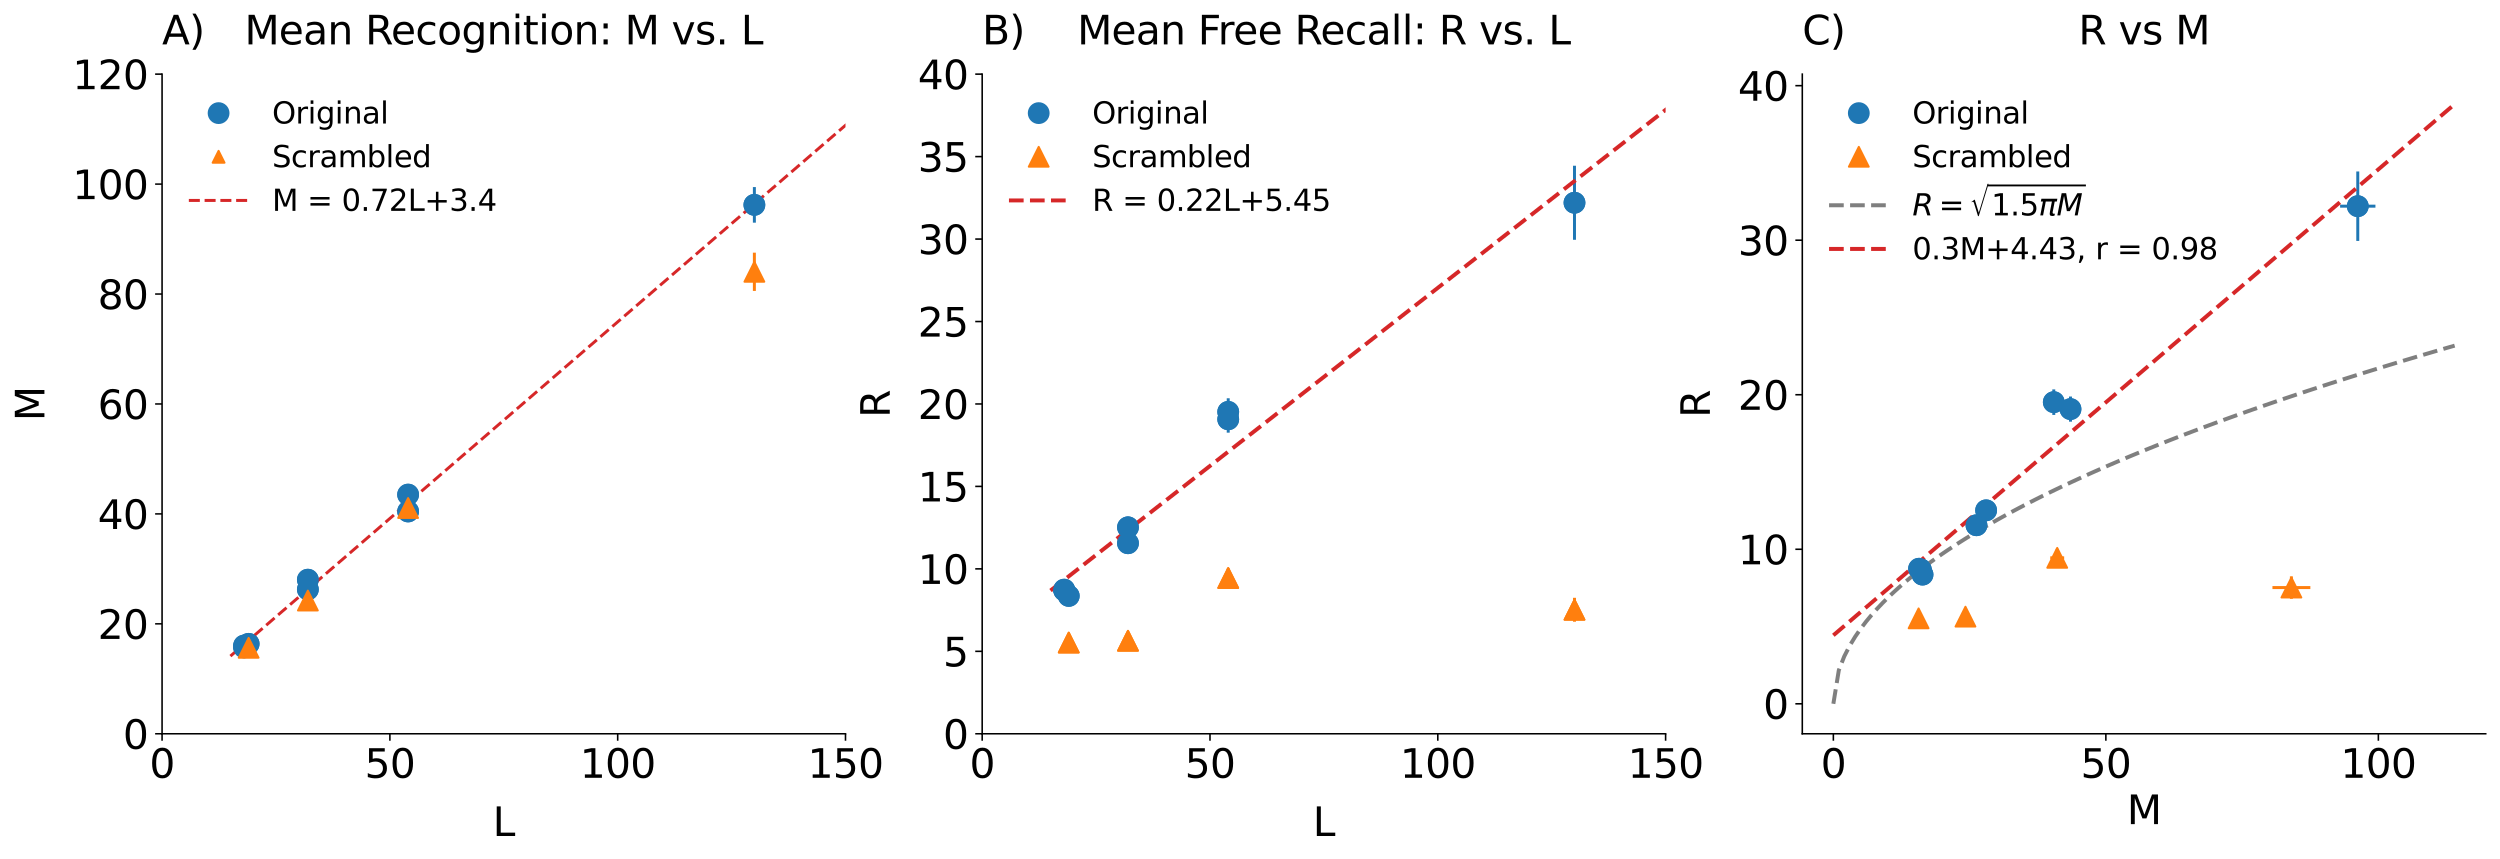 <?xml version="1.0" encoding="utf-8" standalone="no"?>
<!DOCTYPE svg PUBLIC "-//W3C//DTD SVG 1.1//EN"
  "http://www.w3.org/Graphics/SVG/1.1/DTD/svg11.dtd">
<svg xmlns:xlink="http://www.w3.org/1999/xlink" width="1260.731pt" height="432.949pt" viewBox="0 0 1260.731 432.949" xmlns="http://www.w3.org/2000/svg" version="1.1">
 <defs>
  <style type="text/css">*{stroke-linejoin: round; stroke-linecap: butt}</style>
 </defs>
 <g id="figure_1">
  <g id="patch_1">
   <path d="M -0 432.949 
L 1260.731 432.949 
L 1260.731 0 
L -0 0 
z
" style="fill: #ffffff"/>
  </g>
  <g id="axes_1">
   <g id="patch_2">
    <path d="M 81.731 370.037 
L 426.378 370.037 
L 426.378 37.397 
L 81.731 37.397 
z
" style="fill: #ffffff"/>
   </g>
   <g id="matplotlib.axis_1">
    <g id="xtick_1">
     <g id="line2d_1">
      <defs>
       <path id="m22d44263eb" d="M 0 0 
L 0 3.5 
" style="stroke: #000000; stroke-width: 0.8"/>
      </defs>
      <g>
       <use xlink:href="#m22d44263eb" x="81.731" y="370.037" style="stroke: #000000; stroke-width: 0.8"/>
      </g>
     </g>
     <g id="text_1">
      <!-- 0 -->
      <g transform="translate(75.369 392.234)scale(0.2 -0.2)">
       <defs>
        <path id="DejaVuSans-30" d="M 2034 4250 
Q 1547 4250 1301 3770 
Q 1056 3291 1056 2328 
Q 1056 1369 1301 889 
Q 1547 409 2034 409 
Q 2525 409 2770 889 
Q 3016 1369 3016 2328 
Q 3016 3291 2770 3770 
Q 2525 4250 2034 4250 
z
M 2034 4750 
Q 2819 4750 3233 4129 
Q 3647 3509 3647 2328 
Q 3647 1150 3233 529 
Q 2819 -91 2034 -91 
Q 1250 -91 836 529 
Q 422 1150 422 2328 
Q 422 3509 836 4129 
Q 1250 4750 2034 4750 
z
" transform="scale(0.016)"/>
       </defs>
       <use xlink:href="#DejaVuSans-30"/>
      </g>
     </g>
    </g>
    <g id="xtick_2">
     <g id="line2d_2">
      <g>
       <use xlink:href="#m22d44263eb" x="196.614" y="370.037" style="stroke: #000000; stroke-width: 0.8"/>
      </g>
     </g>
     <g id="text_2">
      <!-- 50 -->
      <g transform="translate(183.889 392.234)scale(0.2 -0.2)">
       <defs>
        <path id="DejaVuSans-35" d="M 691 4666 
L 3169 4666 
L 3169 4134 
L 1269 4134 
L 1269 2991 
Q 1406 3038 1543 3061 
Q 1681 3084 1819 3084 
Q 2600 3084 3056 2656 
Q 3513 2228 3513 1497 
Q 3513 744 3044 326 
Q 2575 -91 1722 -91 
Q 1428 -91 1123 -41 
Q 819 9 494 109 
L 494 744 
Q 775 591 1075 516 
Q 1375 441 1709 441 
Q 2250 441 2565 725 
Q 2881 1009 2881 1497 
Q 2881 1984 2565 2268 
Q 2250 2553 1709 2553 
Q 1456 2553 1204 2497 
Q 953 2441 691 2322 
L 691 4666 
z
" transform="scale(0.016)"/>
       </defs>
       <use xlink:href="#DejaVuSans-35"/>
       <use xlink:href="#DejaVuSans-30" x="63.623"/>
      </g>
     </g>
    </g>
    <g id="xtick_3">
     <g id="line2d_3">
      <g>
       <use xlink:href="#m22d44263eb" x="311.496" y="370.037" style="stroke: #000000; stroke-width: 0.8"/>
      </g>
     </g>
     <g id="text_3">
      <!-- 100 -->
      <g transform="translate(292.408 392.234)scale(0.2 -0.2)">
       <defs>
        <path id="DejaVuSans-31" d="M 794 531 
L 1825 531 
L 1825 4091 
L 703 3866 
L 703 4441 
L 1819 4666 
L 2450 4666 
L 2450 531 
L 3481 531 
L 3481 0 
L 794 0 
L 794 531 
z
" transform="scale(0.016)"/>
       </defs>
       <use xlink:href="#DejaVuSans-31"/>
       <use xlink:href="#DejaVuSans-30" x="63.623"/>
       <use xlink:href="#DejaVuSans-30" x="127.246"/>
      </g>
     </g>
    </g>
    <g id="xtick_4">
     <g id="line2d_4">
      <g>
       <use xlink:href="#m22d44263eb" x="426.378" y="370.037" style="stroke: #000000; stroke-width: 0.8"/>
      </g>
     </g>
     <g id="text_4">
      <!-- 150 -->
      <g transform="translate(407.291 392.234)scale(0.2 -0.2)">
       <use xlink:href="#DejaVuSans-31"/>
       <use xlink:href="#DejaVuSans-35" x="63.623"/>
       <use xlink:href="#DejaVuSans-30" x="127.246"/>
      </g>
     </g>
    </g>
    <g id="text_5">
     <!-- L -->
     <g transform="translate(248.483 421.59)scale(0.2 -0.2)">
      <defs>
       <path id="DejaVuSans-4c" d="M 628 4666 
L 1259 4666 
L 1259 531 
L 3531 531 
L 3531 0 
L 628 0 
L 628 4666 
z
" transform="scale(0.016)"/>
      </defs>
      <use xlink:href="#DejaVuSans-4c"/>
     </g>
    </g>
   </g>
   <g id="matplotlib.axis_2">
    <g id="ytick_1">
     <g id="line2d_5">
      <defs>
       <path id="m38d280b01b" d="M 0 0 
L -3.5 0 
" style="stroke: #000000; stroke-width: 0.8"/>
      </defs>
      <g>
       <use xlink:href="#m38d280b01b" x="81.731" y="370.037" style="stroke: #000000; stroke-width: 0.8"/>
      </g>
     </g>
     <g id="text_6">
      <!-- 0 -->
      <g transform="translate(62.006 377.635)scale(0.2 -0.2)">
       <use xlink:href="#DejaVuSans-30"/>
      </g>
     </g>
    </g>
    <g id="ytick_2">
     <g id="line2d_6">
      <g>
       <use xlink:href="#m38d280b01b" x="81.731" y="314.597" style="stroke: #000000; stroke-width: 0.8"/>
      </g>
     </g>
     <g id="text_7">
      <!-- 20 -->
      <g transform="translate(49.281 322.195)scale(0.2 -0.2)">
       <defs>
        <path id="DejaVuSans-32" d="M 1228 531 
L 3431 531 
L 3431 0 
L 469 0 
L 469 531 
Q 828 903 1448 1529 
Q 2069 2156 2228 2338 
Q 2531 2678 2651 2914 
Q 2772 3150 2772 3378 
Q 2772 3750 2511 3984 
Q 2250 4219 1831 4219 
Q 1534 4219 1204 4116 
Q 875 4013 500 3803 
L 500 4441 
Q 881 4594 1212 4672 
Q 1544 4750 1819 4750 
Q 2544 4750 2975 4387 
Q 3406 4025 3406 3419 
Q 3406 3131 3298 2873 
Q 3191 2616 2906 2266 
Q 2828 2175 2409 1742 
Q 1991 1309 1228 531 
z
" transform="scale(0.016)"/>
       </defs>
       <use xlink:href="#DejaVuSans-32"/>
       <use xlink:href="#DejaVuSans-30" x="63.623"/>
      </g>
     </g>
    </g>
    <g id="ytick_3">
     <g id="line2d_7">
      <g>
       <use xlink:href="#m38d280b01b" x="81.731" y="259.157" style="stroke: #000000; stroke-width: 0.8"/>
      </g>
     </g>
     <g id="text_8">
      <!-- 40 -->
      <g transform="translate(49.281 266.755)scale(0.2 -0.2)">
       <defs>
        <path id="DejaVuSans-34" d="M 2419 4116 
L 825 1625 
L 2419 1625 
L 2419 4116 
z
M 2253 4666 
L 3047 4666 
L 3047 1625 
L 3713 1625 
L 3713 1100 
L 3047 1100 
L 3047 0 
L 2419 0 
L 2419 1100 
L 313 1100 
L 313 1709 
L 2253 4666 
z
" transform="scale(0.016)"/>
       </defs>
       <use xlink:href="#DejaVuSans-34"/>
       <use xlink:href="#DejaVuSans-30" x="63.623"/>
      </g>
     </g>
    </g>
    <g id="ytick_4">
     <g id="line2d_8">
      <g>
       <use xlink:href="#m38d280b01b" x="81.731" y="203.717" style="stroke: #000000; stroke-width: 0.8"/>
      </g>
     </g>
     <g id="text_9">
      <!-- 60 -->
      <g transform="translate(49.281 211.315)scale(0.2 -0.2)">
       <defs>
        <path id="DejaVuSans-36" d="M 2113 2584 
Q 1688 2584 1439 2293 
Q 1191 2003 1191 1497 
Q 1191 994 1439 701 
Q 1688 409 2113 409 
Q 2538 409 2786 701 
Q 3034 994 3034 1497 
Q 3034 2003 2786 2293 
Q 2538 2584 2113 2584 
z
M 3366 4563 
L 3366 3988 
Q 3128 4100 2886 4159 
Q 2644 4219 2406 4219 
Q 1781 4219 1451 3797 
Q 1122 3375 1075 2522 
Q 1259 2794 1537 2939 
Q 1816 3084 2150 3084 
Q 2853 3084 3261 2657 
Q 3669 2231 3669 1497 
Q 3669 778 3244 343 
Q 2819 -91 2113 -91 
Q 1303 -91 875 529 
Q 447 1150 447 2328 
Q 447 3434 972 4092 
Q 1497 4750 2381 4750 
Q 2619 4750 2861 4703 
Q 3103 4656 3366 4563 
z
" transform="scale(0.016)"/>
       </defs>
       <use xlink:href="#DejaVuSans-36"/>
       <use xlink:href="#DejaVuSans-30" x="63.623"/>
      </g>
     </g>
    </g>
    <g id="ytick_5">
     <g id="line2d_9">
      <g>
       <use xlink:href="#m38d280b01b" x="81.731" y="148.277" style="stroke: #000000; stroke-width: 0.8"/>
      </g>
     </g>
     <g id="text_10">
      <!-- 80 -->
      <g transform="translate(49.281 155.875)scale(0.2 -0.2)">
       <defs>
        <path id="DejaVuSans-38" d="M 2034 2216 
Q 1584 2216 1326 1975 
Q 1069 1734 1069 1313 
Q 1069 891 1326 650 
Q 1584 409 2034 409 
Q 2484 409 2743 651 
Q 3003 894 3003 1313 
Q 3003 1734 2745 1975 
Q 2488 2216 2034 2216 
z
M 1403 2484 
Q 997 2584 770 2862 
Q 544 3141 544 3541 
Q 544 4100 942 4425 
Q 1341 4750 2034 4750 
Q 2731 4750 3128 4425 
Q 3525 4100 3525 3541 
Q 3525 3141 3298 2862 
Q 3072 2584 2669 2484 
Q 3125 2378 3379 2068 
Q 3634 1759 3634 1313 
Q 3634 634 3220 271 
Q 2806 -91 2034 -91 
Q 1263 -91 848 271 
Q 434 634 434 1313 
Q 434 1759 690 2068 
Q 947 2378 1403 2484 
z
M 1172 3481 
Q 1172 3119 1398 2916 
Q 1625 2713 2034 2713 
Q 2441 2713 2670 2916 
Q 2900 3119 2900 3481 
Q 2900 3844 2670 4047 
Q 2441 4250 2034 4250 
Q 1625 4250 1398 4047 
Q 1172 3844 1172 3481 
z
" transform="scale(0.016)"/>
       </defs>
       <use xlink:href="#DejaVuSans-38"/>
       <use xlink:href="#DejaVuSans-30" x="63.623"/>
      </g>
     </g>
    </g>
    <g id="ytick_6">
     <g id="line2d_10">
      <g>
       <use xlink:href="#m38d280b01b" x="81.731" y="92.837" style="stroke: #000000; stroke-width: 0.8"/>
      </g>
     </g>
     <g id="text_11">
      <!-- 100 -->
      <g transform="translate(36.556 100.435)scale(0.2 -0.2)">
       <use xlink:href="#DejaVuSans-31"/>
       <use xlink:href="#DejaVuSans-30" x="63.623"/>
       <use xlink:href="#DejaVuSans-30" x="127.246"/>
      </g>
     </g>
    </g>
    <g id="ytick_7">
     <g id="line2d_11">
      <g>
       <use xlink:href="#m38d280b01b" x="81.731" y="37.397" style="stroke: #000000; stroke-width: 0.8"/>
      </g>
     </g>
     <g id="text_12">
      <!-- 120 -->
      <g transform="translate(36.556 44.995)scale(0.2 -0.2)">
       <use xlink:href="#DejaVuSans-31"/>
       <use xlink:href="#DejaVuSans-32" x="63.623"/>
       <use xlink:href="#DejaVuSans-30" x="127.246"/>
      </g>
     </g>
    </g>
    <g id="text_13">
     <!-- M -->
     <g transform="translate(22.397 212.345)rotate(-90)scale(0.2 -0.2)">
      <defs>
       <path id="DejaVuSans-4d" d="M 628 4666 
L 1569 4666 
L 2759 1491 
L 3956 4666 
L 4897 4666 
L 4897 0 
L 4281 0 
L 4281 4097 
L 3078 897 
L 2444 897 
L 1241 4097 
L 1241 0 
L 628 0 
L 628 4666 
z
" transform="scale(0.016)"/>
      </defs>
      <use xlink:href="#DejaVuSans-4d"/>
     </g>
    </g>
   </g>
   <g id="line2d_12">
    <defs>
     <path id="m095eb8252c" d="M 0 5 
C 1.326 5 2.598 4.473 3.536 3.536 
C 4.473 2.598 5 1.326 5 0 
C 5 -1.326 4.473 -2.598 3.536 -3.536 
C 2.598 -4.473 1.326 -5 0 -5 
C -1.326 -5 -2.598 -4.473 -3.536 -3.536 
C -4.473 -2.598 -5 -1.326 -5 0 
C -5 1.326 -4.473 2.598 -3.536 3.536 
C -2.598 4.473 -1.326 5 0 5 
z
" style="stroke: #1f77b4"/>
    </defs>
    <g clip-path="url(#p19d19c8237)">
     <use xlink:href="#m095eb8252c" x="123.089" y="325.556" style="fill: #1f77b4; stroke: #1f77b4"/>
     <use xlink:href="#m095eb8252c" x="155.256" y="292.338" style="fill: #1f77b4; stroke: #1f77b4"/>
     <use xlink:href="#m095eb8252c" x="205.804" y="257.923" style="fill: #1f77b4; stroke: #1f77b4"/>
     <use xlink:href="#m095eb8252c" x="155.256" y="297.245" style="fill: #1f77b4; stroke: #1f77b4"/>
     <use xlink:href="#m095eb8252c" x="123.089" y="326.452" style="fill: #1f77b4; stroke: #1f77b4"/>
     <use xlink:href="#m095eb8252c" x="125.387" y="324.687" style="fill: #1f77b4; stroke: #1f77b4"/>
     <use xlink:href="#m095eb8252c" x="205.804" y="249.428" style="fill: #1f77b4; stroke: #1f77b4"/>
     <use xlink:href="#m095eb8252c" x="380.425" y="103.309" style="fill: #1f77b4; stroke: #1f77b4"/>
    </g>
   </g>
   <g id="LineCollection_1">
    <path d="M 123.089 326.302 
L 123.089 324.81 
" clip-path="url(#p19d19c8237)" style="fill: none; stroke: #1f77b4; stroke-width: 1.5"/>
    <path d="M 155.256 293.728 
L 155.256 290.948 
" clip-path="url(#p19d19c8237)" style="fill: none; stroke: #1f77b4; stroke-width: 1.5"/>
    <path d="M 205.804 261.352 
L 205.804 254.495 
" clip-path="url(#p19d19c8237)" style="fill: none; stroke: #1f77b4; stroke-width: 1.5"/>
    <path d="M 155.256 298.91 
L 155.256 295.581 
" clip-path="url(#p19d19c8237)" style="fill: none; stroke: #1f77b4; stroke-width: 1.5"/>
    <path d="M 123.089 327.225 
L 123.089 325.68 
" clip-path="url(#p19d19c8237)" style="fill: none; stroke: #1f77b4; stroke-width: 1.5"/>
    <path d="M 125.387 325.543 
L 125.387 323.831 
" clip-path="url(#p19d19c8237)" style="fill: none; stroke: #1f77b4; stroke-width: 1.5"/>
    <path d="M 205.804 252.502 
L 205.804 246.354 
" clip-path="url(#p19d19c8237)" style="fill: none; stroke: #1f77b4; stroke-width: 1.5"/>
    <path d="M 380.425 112.296 
L 380.425 94.323 
" clip-path="url(#p19d19c8237)" style="fill: none; stroke: #1f77b4; stroke-width: 1.5"/>
   </g>
   <g id="line2d_13">
    <defs>
     <path id="m76f1b10a07" d="M 0 -3 
L -3 3 
L 3 3 
z
" style="stroke: #ff7f0e; stroke-linejoin: miter"/>
    </defs>
    <g clip-path="url(#p19d19c8237)">
     <use xlink:href="#m76f1b10a07" x="125.387" y="326.687" style="fill: #ff7f0e; stroke: #ff7f0e; stroke-linejoin: miter"/>
     <use xlink:href="#m76f1b10a07" x="155.256" y="302.852" style="fill: #ff7f0e; stroke: #ff7f0e; stroke-linejoin: miter"/>
     <use xlink:href="#m76f1b10a07" x="205.804" y="256.18" style="fill: #ff7f0e; stroke: #ff7f0e; stroke-linejoin: miter"/>
     <use xlink:href="#m76f1b10a07" x="380.425" y="137.069" style="fill: #ff7f0e; stroke: #ff7f0e; stroke-linejoin: miter"/>
    </g>
   </g>
   <g id="LineCollection_2">
    <path d="M 125.387 327.61 
L 125.387 325.765 
" clip-path="url(#p19d19c8237)" style="fill: none; stroke: #ff7f0e; stroke-width: 1.5"/>
    <path d="M 155.256 304.723 
L 155.256 300.98 
" clip-path="url(#p19d19c8237)" style="fill: none; stroke: #ff7f0e; stroke-width: 1.5"/>
    <path d="M 205.804 259.715 
L 205.804 252.645 
" clip-path="url(#p19d19c8237)" style="fill: none; stroke: #ff7f0e; stroke-width: 1.5"/>
    <path d="M 380.425 146.709 
L 380.425 127.43 
" clip-path="url(#p19d19c8237)" style="fill: none; stroke: #ff7f0e; stroke-width: 1.5"/>
   </g>
   <g id="line2d_14">
    <path d="M 116.196 330.86 
L 500.738 -1 
L 500.738 -1 
" clip-path="url(#p19d19c8237)" style="fill: none; stroke-dasharray: 5.55,2.4; stroke-dashoffset: 0; stroke: #d62728; stroke-width: 1.5"/>
   </g>
   <g id="line2d_15">
    <g clip-path="url(#p19d19c8237)">
     <use xlink:href="#m095eb8252c" x="123.089" y="325.556" style="fill: #1f77b4; stroke: #1f77b4"/>
     <use xlink:href="#m095eb8252c" x="155.256" y="292.338" style="fill: #1f77b4; stroke: #1f77b4"/>
     <use xlink:href="#m095eb8252c" x="205.804" y="257.923" style="fill: #1f77b4; stroke: #1f77b4"/>
     <use xlink:href="#m095eb8252c" x="155.256" y="297.245" style="fill: #1f77b4; stroke: #1f77b4"/>
     <use xlink:href="#m095eb8252c" x="123.089" y="326.452" style="fill: #1f77b4; stroke: #1f77b4"/>
     <use xlink:href="#m095eb8252c" x="125.387" y="324.687" style="fill: #1f77b4; stroke: #1f77b4"/>
     <use xlink:href="#m095eb8252c" x="205.804" y="249.428" style="fill: #1f77b4; stroke: #1f77b4"/>
     <use xlink:href="#m095eb8252c" x="380.425" y="103.309" style="fill: #1f77b4; stroke: #1f77b4"/>
    </g>
   </g>
   <g id="line2d_16">
    <defs>
     <path id="m492ee8cdbd" d="M 0 -5 
L -5 5 
L 5 5 
z
" style="stroke: #ff7f0e; stroke-linejoin: miter"/>
    </defs>
    <g clip-path="url(#p19d19c8237)">
     <use xlink:href="#m492ee8cdbd" x="125.387" y="326.687" style="fill: #ff7f0e; stroke: #ff7f0e; stroke-linejoin: miter"/>
     <use xlink:href="#m492ee8cdbd" x="155.256" y="302.852" style="fill: #ff7f0e; stroke: #ff7f0e; stroke-linejoin: miter"/>
     <use xlink:href="#m492ee8cdbd" x="205.804" y="256.18" style="fill: #ff7f0e; stroke: #ff7f0e; stroke-linejoin: miter"/>
     <use xlink:href="#m492ee8cdbd" x="380.425" y="137.069" style="fill: #ff7f0e; stroke: #ff7f0e; stroke-linejoin: miter"/>
    </g>
   </g>
   <g id="patch_3">
    <path d="M 81.731 370.037 
L 81.731 37.397 
" style="fill: none; stroke: #000000; stroke-width: 0.8; stroke-linejoin: miter; stroke-linecap: square"/>
   </g>
   <g id="patch_4">
    <path d="M 81.731 370.037 
L 426.378 370.037 
" style="fill: none; stroke: #000000; stroke-width: 0.8; stroke-linejoin: miter; stroke-linecap: square"/>
   </g>
   <g id="text_14">
    <!-- Mean Recognition: M vs. L -->
    <g transform="translate(123.333 22.397)scale(0.2 -0.2)">
     <defs>
      <path id="DejaVuSans-65" d="M 3597 1894 
L 3597 1613 
L 953 1613 
Q 991 1019 1311 708 
Q 1631 397 2203 397 
Q 2534 397 2845 478 
Q 3156 559 3463 722 
L 3463 178 
Q 3153 47 2828 -22 
Q 2503 -91 2169 -91 
Q 1331 -91 842 396 
Q 353 884 353 1716 
Q 353 2575 817 3079 
Q 1281 3584 2069 3584 
Q 2775 3584 3186 3129 
Q 3597 2675 3597 1894 
z
M 3022 2063 
Q 3016 2534 2758 2815 
Q 2500 3097 2075 3097 
Q 1594 3097 1305 2825 
Q 1016 2553 972 2059 
L 3022 2063 
z
" transform="scale(0.016)"/>
      <path id="DejaVuSans-61" d="M 2194 1759 
Q 1497 1759 1228 1600 
Q 959 1441 959 1056 
Q 959 750 1161 570 
Q 1363 391 1709 391 
Q 2188 391 2477 730 
Q 2766 1069 2766 1631 
L 2766 1759 
L 2194 1759 
z
M 3341 1997 
L 3341 0 
L 2766 0 
L 2766 531 
Q 2569 213 2275 61 
Q 1981 -91 1556 -91 
Q 1019 -91 701 211 
Q 384 513 384 1019 
Q 384 1609 779 1909 
Q 1175 2209 1959 2209 
L 2766 2209 
L 2766 2266 
Q 2766 2663 2505 2880 
Q 2244 3097 1772 3097 
Q 1472 3097 1187 3025 
Q 903 2953 641 2809 
L 641 3341 
Q 956 3463 1253 3523 
Q 1550 3584 1831 3584 
Q 2591 3584 2966 3190 
Q 3341 2797 3341 1997 
z
" transform="scale(0.016)"/>
      <path id="DejaVuSans-6e" d="M 3513 2113 
L 3513 0 
L 2938 0 
L 2938 2094 
Q 2938 2591 2744 2837 
Q 2550 3084 2163 3084 
Q 1697 3084 1428 2787 
Q 1159 2491 1159 1978 
L 1159 0 
L 581 0 
L 581 3500 
L 1159 3500 
L 1159 2956 
Q 1366 3272 1645 3428 
Q 1925 3584 2291 3584 
Q 2894 3584 3203 3211 
Q 3513 2838 3513 2113 
z
" transform="scale(0.016)"/>
      <path id="DejaVuSans-20" transform="scale(0.016)"/>
      <path id="DejaVuSans-52" d="M 2841 2188 
Q 3044 2119 3236 1894 
Q 3428 1669 3622 1275 
L 4263 0 
L 3584 0 
L 2988 1197 
Q 2756 1666 2539 1819 
Q 2322 1972 1947 1972 
L 1259 1972 
L 1259 0 
L 628 0 
L 628 4666 
L 2053 4666 
Q 2853 4666 3247 4331 
Q 3641 3997 3641 3322 
Q 3641 2881 3436 2590 
Q 3231 2300 2841 2188 
z
M 1259 4147 
L 1259 2491 
L 2053 2491 
Q 2509 2491 2742 2702 
Q 2975 2913 2975 3322 
Q 2975 3731 2742 3939 
Q 2509 4147 2053 4147 
L 1259 4147 
z
" transform="scale(0.016)"/>
      <path id="DejaVuSans-63" d="M 3122 3366 
L 3122 2828 
Q 2878 2963 2633 3030 
Q 2388 3097 2138 3097 
Q 1578 3097 1268 2742 
Q 959 2388 959 1747 
Q 959 1106 1268 751 
Q 1578 397 2138 397 
Q 2388 397 2633 464 
Q 2878 531 3122 666 
L 3122 134 
Q 2881 22 2623 -34 
Q 2366 -91 2075 -91 
Q 1284 -91 818 406 
Q 353 903 353 1747 
Q 353 2603 823 3093 
Q 1294 3584 2113 3584 
Q 2378 3584 2631 3529 
Q 2884 3475 3122 3366 
z
" transform="scale(0.016)"/>
      <path id="DejaVuSans-6f" d="M 1959 3097 
Q 1497 3097 1228 2736 
Q 959 2375 959 1747 
Q 959 1119 1226 758 
Q 1494 397 1959 397 
Q 2419 397 2687 759 
Q 2956 1122 2956 1747 
Q 2956 2369 2687 2733 
Q 2419 3097 1959 3097 
z
M 1959 3584 
Q 2709 3584 3137 3096 
Q 3566 2609 3566 1747 
Q 3566 888 3137 398 
Q 2709 -91 1959 -91 
Q 1206 -91 779 398 
Q 353 888 353 1747 
Q 353 2609 779 3096 
Q 1206 3584 1959 3584 
z
" transform="scale(0.016)"/>
      <path id="DejaVuSans-67" d="M 2906 1791 
Q 2906 2416 2648 2759 
Q 2391 3103 1925 3103 
Q 1463 3103 1205 2759 
Q 947 2416 947 1791 
Q 947 1169 1205 825 
Q 1463 481 1925 481 
Q 2391 481 2648 825 
Q 2906 1169 2906 1791 
z
M 3481 434 
Q 3481 -459 3084 -895 
Q 2688 -1331 1869 -1331 
Q 1566 -1331 1297 -1286 
Q 1028 -1241 775 -1147 
L 775 -588 
Q 1028 -725 1275 -790 
Q 1522 -856 1778 -856 
Q 2344 -856 2625 -561 
Q 2906 -266 2906 331 
L 2906 616 
Q 2728 306 2450 153 
Q 2172 0 1784 0 
Q 1141 0 747 490 
Q 353 981 353 1791 
Q 353 2603 747 3093 
Q 1141 3584 1784 3584 
Q 2172 3584 2450 3431 
Q 2728 3278 2906 2969 
L 2906 3500 
L 3481 3500 
L 3481 434 
z
" transform="scale(0.016)"/>
      <path id="DejaVuSans-69" d="M 603 3500 
L 1178 3500 
L 1178 0 
L 603 0 
L 603 3500 
z
M 603 4863 
L 1178 4863 
L 1178 4134 
L 603 4134 
L 603 4863 
z
" transform="scale(0.016)"/>
      <path id="DejaVuSans-74" d="M 1172 4494 
L 1172 3500 
L 2356 3500 
L 2356 3053 
L 1172 3053 
L 1172 1153 
Q 1172 725 1289 603 
Q 1406 481 1766 481 
L 2356 481 
L 2356 0 
L 1766 0 
Q 1100 0 847 248 
Q 594 497 594 1153 
L 594 3053 
L 172 3053 
L 172 3500 
L 594 3500 
L 594 4494 
L 1172 4494 
z
" transform="scale(0.016)"/>
      <path id="DejaVuSans-3a" d="M 750 794 
L 1409 794 
L 1409 0 
L 750 0 
L 750 794 
z
M 750 3309 
L 1409 3309 
L 1409 2516 
L 750 2516 
L 750 3309 
z
" transform="scale(0.016)"/>
      <path id="DejaVuSans-76" d="M 191 3500 
L 800 3500 
L 1894 563 
L 2988 3500 
L 3597 3500 
L 2284 0 
L 1503 0 
L 191 3500 
z
" transform="scale(0.016)"/>
      <path id="DejaVuSans-73" d="M 2834 3397 
L 2834 2853 
Q 2591 2978 2328 3040 
Q 2066 3103 1784 3103 
Q 1356 3103 1142 2972 
Q 928 2841 928 2578 
Q 928 2378 1081 2264 
Q 1234 2150 1697 2047 
L 1894 2003 
Q 2506 1872 2764 1633 
Q 3022 1394 3022 966 
Q 3022 478 2636 193 
Q 2250 -91 1575 -91 
Q 1294 -91 989 -36 
Q 684 19 347 128 
L 347 722 
Q 666 556 975 473 
Q 1284 391 1588 391 
Q 1994 391 2212 530 
Q 2431 669 2431 922 
Q 2431 1156 2273 1281 
Q 2116 1406 1581 1522 
L 1381 1569 
Q 847 1681 609 1914 
Q 372 2147 372 2553 
Q 372 3047 722 3315 
Q 1072 3584 1716 3584 
Q 2034 3584 2315 3537 
Q 2597 3491 2834 3397 
z
" transform="scale(0.016)"/>
      <path id="DejaVuSans-2e" d="M 684 794 
L 1344 794 
L 1344 0 
L 684 0 
L 684 794 
z
" transform="scale(0.016)"/>
     </defs>
     <use xlink:href="#DejaVuSans-4d"/>
     <use xlink:href="#DejaVuSans-65" x="86.279"/>
     <use xlink:href="#DejaVuSans-61" x="147.803"/>
     <use xlink:href="#DejaVuSans-6e" x="209.082"/>
     <use xlink:href="#DejaVuSans-20" x="272.461"/>
     <use xlink:href="#DejaVuSans-52" x="304.248"/>
     <use xlink:href="#DejaVuSans-65" x="369.23"/>
     <use xlink:href="#DejaVuSans-63" x="430.754"/>
     <use xlink:href="#DejaVuSans-6f" x="485.734"/>
     <use xlink:href="#DejaVuSans-67" x="546.916"/>
     <use xlink:href="#DejaVuSans-6e" x="610.393"/>
     <use xlink:href="#DejaVuSans-69" x="673.771"/>
     <use xlink:href="#DejaVuSans-74" x="701.555"/>
     <use xlink:href="#DejaVuSans-69" x="740.764"/>
     <use xlink:href="#DejaVuSans-6f" x="768.547"/>
     <use xlink:href="#DejaVuSans-6e" x="829.729"/>
     <use xlink:href="#DejaVuSans-3a" x="893.107"/>
     <use xlink:href="#DejaVuSans-20" x="926.799"/>
     <use xlink:href="#DejaVuSans-4d" x="958.586"/>
     <use xlink:href="#DejaVuSans-20" x="1044.865"/>
     <use xlink:href="#DejaVuSans-76" x="1076.652"/>
     <use xlink:href="#DejaVuSans-73" x="1135.832"/>
     <use xlink:href="#DejaVuSans-2e" x="1187.932"/>
     <use xlink:href="#DejaVuSans-20" x="1219.719"/>
     <use xlink:href="#DejaVuSans-4c" x="1251.506"/>
    </g>
   </g>
   <g id="text_15">
    <!-- A) -->
    <g transform="translate(81.731 22.397)scale(0.2 -0.2)">
     <defs>
      <path id="DejaVuSans-41" d="M 2188 4044 
L 1331 1722 
L 3047 1722 
L 2188 4044 
z
M 1831 4666 
L 2547 4666 
L 4325 0 
L 3669 0 
L 3244 1197 
L 1141 1197 
L 716 0 
L 50 0 
L 1831 4666 
z
" transform="scale(0.016)"/>
      <path id="DejaVuSans-29" d="M 513 4856 
L 1013 4856 
Q 1481 4119 1714 3412 
Q 1947 2706 1947 2009 
Q 1947 1309 1714 600 
Q 1481 -109 1013 -844 
L 513 -844 
Q 928 -128 1133 580 
Q 1338 1288 1338 2009 
Q 1338 2731 1133 3434 
Q 928 4138 513 4856 
z
" transform="scale(0.016)"/>
     </defs>
     <use xlink:href="#DejaVuSans-41"/>
     <use xlink:href="#DejaVuSans-29" x="68.408"/>
    </g>
   </g>
   <g id="legend_1">
    <g id="line2d_17">
     <g>
      <use xlink:href="#m095eb8252c" x="110.231" y="57.045" style="fill: #1f77b4; stroke: #1f77b4"/>
     </g>
    </g>
    <g id="text_16">
     <!-- Original -->
     <g transform="translate(137.231 62.295)scale(0.15 -0.15)">
      <defs>
       <path id="DejaVuSans-4f" d="M 2522 4238 
Q 1834 4238 1429 3725 
Q 1025 3213 1025 2328 
Q 1025 1447 1429 934 
Q 1834 422 2522 422 
Q 3209 422 3611 934 
Q 4013 1447 4013 2328 
Q 4013 3213 3611 3725 
Q 3209 4238 2522 4238 
z
M 2522 4750 
Q 3503 4750 4090 4092 
Q 4678 3434 4678 2328 
Q 4678 1225 4090 567 
Q 3503 -91 2522 -91 
Q 1538 -91 948 565 
Q 359 1222 359 2328 
Q 359 3434 948 4092 
Q 1538 4750 2522 4750 
z
" transform="scale(0.016)"/>
       <path id="DejaVuSans-72" d="M 2631 2963 
Q 2534 3019 2420 3045 
Q 2306 3072 2169 3072 
Q 1681 3072 1420 2755 
Q 1159 2438 1159 1844 
L 1159 0 
L 581 0 
L 581 3500 
L 1159 3500 
L 1159 2956 
Q 1341 3275 1631 3429 
Q 1922 3584 2338 3584 
Q 2397 3584 2469 3576 
Q 2541 3569 2628 3553 
L 2631 2963 
z
" transform="scale(0.016)"/>
       <path id="DejaVuSans-6c" d="M 603 4863 
L 1178 4863 
L 1178 0 
L 603 0 
L 603 4863 
z
" transform="scale(0.016)"/>
      </defs>
      <use xlink:href="#DejaVuSans-4f"/>
      <use xlink:href="#DejaVuSans-72" x="78.711"/>
      <use xlink:href="#DejaVuSans-69" x="119.824"/>
      <use xlink:href="#DejaVuSans-67" x="147.607"/>
      <use xlink:href="#DejaVuSans-69" x="211.084"/>
      <use xlink:href="#DejaVuSans-6e" x="238.867"/>
      <use xlink:href="#DejaVuSans-61" x="302.246"/>
      <use xlink:href="#DejaVuSans-6c" x="363.525"/>
     </g>
    </g>
    <g id="line2d_18">
     <g>
      <use xlink:href="#m76f1b10a07" x="110.231" y="79.062" style="fill: #ff7f0e; stroke: #ff7f0e; stroke-linejoin: miter"/>
     </g>
    </g>
    <g id="text_17">
     <!-- Scrambled -->
     <g transform="translate(137.231 84.312)scale(0.15 -0.15)">
      <defs>
       <path id="DejaVuSans-53" d="M 3425 4513 
L 3425 3897 
Q 3066 4069 2747 4153 
Q 2428 4238 2131 4238 
Q 1616 4238 1336 4038 
Q 1056 3838 1056 3469 
Q 1056 3159 1242 3001 
Q 1428 2844 1947 2747 
L 2328 2669 
Q 3034 2534 3370 2195 
Q 3706 1856 3706 1288 
Q 3706 609 3251 259 
Q 2797 -91 1919 -91 
Q 1588 -91 1214 -16 
Q 841 59 441 206 
L 441 856 
Q 825 641 1194 531 
Q 1563 422 1919 422 
Q 2459 422 2753 634 
Q 3047 847 3047 1241 
Q 3047 1584 2836 1778 
Q 2625 1972 2144 2069 
L 1759 2144 
Q 1053 2284 737 2584 
Q 422 2884 422 3419 
Q 422 4038 858 4394 
Q 1294 4750 2059 4750 
Q 2388 4750 2728 4690 
Q 3069 4631 3425 4513 
z
" transform="scale(0.016)"/>
       <path id="DejaVuSans-6d" d="M 3328 2828 
Q 3544 3216 3844 3400 
Q 4144 3584 4550 3584 
Q 5097 3584 5394 3201 
Q 5691 2819 5691 2113 
L 5691 0 
L 5113 0 
L 5113 2094 
Q 5113 2597 4934 2840 
Q 4756 3084 4391 3084 
Q 3944 3084 3684 2787 
Q 3425 2491 3425 1978 
L 3425 0 
L 2847 0 
L 2847 2094 
Q 2847 2600 2669 2842 
Q 2491 3084 2119 3084 
Q 1678 3084 1418 2786 
Q 1159 2488 1159 1978 
L 1159 0 
L 581 0 
L 581 3500 
L 1159 3500 
L 1159 2956 
Q 1356 3278 1631 3431 
Q 1906 3584 2284 3584 
Q 2666 3584 2933 3390 
Q 3200 3197 3328 2828 
z
" transform="scale(0.016)"/>
       <path id="DejaVuSans-62" d="M 3116 1747 
Q 3116 2381 2855 2742 
Q 2594 3103 2138 3103 
Q 1681 3103 1420 2742 
Q 1159 2381 1159 1747 
Q 1159 1113 1420 752 
Q 1681 391 2138 391 
Q 2594 391 2855 752 
Q 3116 1113 3116 1747 
z
M 1159 2969 
Q 1341 3281 1617 3432 
Q 1894 3584 2278 3584 
Q 2916 3584 3314 3078 
Q 3713 2572 3713 1747 
Q 3713 922 3314 415 
Q 2916 -91 2278 -91 
Q 1894 -91 1617 61 
Q 1341 213 1159 525 
L 1159 0 
L 581 0 
L 581 4863 
L 1159 4863 
L 1159 2969 
z
" transform="scale(0.016)"/>
       <path id="DejaVuSans-64" d="M 2906 2969 
L 2906 4863 
L 3481 4863 
L 3481 0 
L 2906 0 
L 2906 525 
Q 2725 213 2448 61 
Q 2172 -91 1784 -91 
Q 1150 -91 751 415 
Q 353 922 353 1747 
Q 353 2572 751 3078 
Q 1150 3584 1784 3584 
Q 2172 3584 2448 3432 
Q 2725 3281 2906 2969 
z
M 947 1747 
Q 947 1113 1208 752 
Q 1469 391 1925 391 
Q 2381 391 2643 752 
Q 2906 1113 2906 1747 
Q 2906 2381 2643 2742 
Q 2381 3103 1925 3103 
Q 1469 3103 1208 2742 
Q 947 2381 947 1747 
z
" transform="scale(0.016)"/>
      </defs>
      <use xlink:href="#DejaVuSans-53"/>
      <use xlink:href="#DejaVuSans-63" x="63.477"/>
      <use xlink:href="#DejaVuSans-72" x="118.457"/>
      <use xlink:href="#DejaVuSans-61" x="159.57"/>
      <use xlink:href="#DejaVuSans-6d" x="220.85"/>
      <use xlink:href="#DejaVuSans-62" x="318.262"/>
      <use xlink:href="#DejaVuSans-6c" x="381.738"/>
      <use xlink:href="#DejaVuSans-65" x="409.521"/>
      <use xlink:href="#DejaVuSans-64" x="471.045"/>
     </g>
    </g>
    <g id="line2d_19">
     <path d="M 95.231 101.079 
L 110.231 101.079 
L 125.231 101.079 
" style="fill: none; stroke-dasharray: 5.55,2.4; stroke-dashoffset: 0; stroke: #d62728; stroke-width: 1.5"/>
    </g>
    <g id="text_18">
     <!-- M = 0.72L+3.4 -->
     <g transform="translate(137.231 106.329)scale(0.15 -0.15)">
      <defs>
       <path id="DejaVuSans-3d" d="M 678 2906 
L 4684 2906 
L 4684 2381 
L 678 2381 
L 678 2906 
z
M 678 1631 
L 4684 1631 
L 4684 1100 
L 678 1100 
L 678 1631 
z
" transform="scale(0.016)"/>
       <path id="DejaVuSans-37" d="M 525 4666 
L 3525 4666 
L 3525 4397 
L 1831 0 
L 1172 0 
L 2766 4134 
L 525 4134 
L 525 4666 
z
" transform="scale(0.016)"/>
       <path id="DejaVuSans-2b" d="M 2944 4013 
L 2944 2272 
L 4684 2272 
L 4684 1741 
L 2944 1741 
L 2944 0 
L 2419 0 
L 2419 1741 
L 678 1741 
L 678 2272 
L 2419 2272 
L 2419 4013 
L 2944 4013 
z
" transform="scale(0.016)"/>
       <path id="DejaVuSans-33" d="M 2597 2516 
Q 3050 2419 3304 2112 
Q 3559 1806 3559 1356 
Q 3559 666 3084 287 
Q 2609 -91 1734 -91 
Q 1441 -91 1130 -33 
Q 819 25 488 141 
L 488 750 
Q 750 597 1062 519 
Q 1375 441 1716 441 
Q 2309 441 2620 675 
Q 2931 909 2931 1356 
Q 2931 1769 2642 2001 
Q 2353 2234 1838 2234 
L 1294 2234 
L 1294 2753 
L 1863 2753 
Q 2328 2753 2575 2939 
Q 2822 3125 2822 3475 
Q 2822 3834 2567 4026 
Q 2313 4219 1838 4219 
Q 1578 4219 1281 4162 
Q 984 4106 628 3988 
L 628 4550 
Q 988 4650 1302 4700 
Q 1616 4750 1894 4750 
Q 2613 4750 3031 4423 
Q 3450 4097 3450 3541 
Q 3450 3153 3228 2886 
Q 3006 2619 2597 2516 
z
" transform="scale(0.016)"/>
      </defs>
      <use xlink:href="#DejaVuSans-4d"/>
      <use xlink:href="#DejaVuSans-20" x="86.279"/>
      <use xlink:href="#DejaVuSans-3d" x="118.066"/>
      <use xlink:href="#DejaVuSans-20" x="201.855"/>
      <use xlink:href="#DejaVuSans-30" x="233.643"/>
      <use xlink:href="#DejaVuSans-2e" x="297.266"/>
      <use xlink:href="#DejaVuSans-37" x="329.053"/>
      <use xlink:href="#DejaVuSans-32" x="392.676"/>
      <use xlink:href="#DejaVuSans-4c" x="456.299"/>
      <use xlink:href="#DejaVuSans-2b" x="512.012"/>
      <use xlink:href="#DejaVuSans-33" x="595.801"/>
      <use xlink:href="#DejaVuSans-2e" x="659.424"/>
      <use xlink:href="#DejaVuSans-34" x="691.211"/>
     </g>
    </g>
   </g>
  </g>
  <g id="axes_2">
   <g id="patch_5">
    <path d="M 495.308 370.037 
L 839.955 370.037 
L 839.955 37.397 
L 495.308 37.397 
z
" style="fill: #ffffff"/>
   </g>
   <g id="matplotlib.axis_3">
    <g id="xtick_5">
     <g id="line2d_20">
      <g>
       <use xlink:href="#m22d44263eb" x="495.308" y="370.037" style="stroke: #000000; stroke-width: 0.8"/>
      </g>
     </g>
     <g id="text_19">
      <!-- 0 -->
      <g transform="translate(488.945 392.234)scale(0.2 -0.2)">
       <use xlink:href="#DejaVuSans-30"/>
      </g>
     </g>
    </g>
    <g id="xtick_6">
     <g id="line2d_21">
      <g>
       <use xlink:href="#m22d44263eb" x="610.19" y="370.037" style="stroke: #000000; stroke-width: 0.8"/>
      </g>
     </g>
     <g id="text_20">
      <!-- 50 -->
      <g transform="translate(597.465 392.234)scale(0.2 -0.2)">
       <use xlink:href="#DejaVuSans-35"/>
       <use xlink:href="#DejaVuSans-30" x="63.623"/>
      </g>
     </g>
    </g>
    <g id="xtick_7">
     <g id="line2d_22">
      <g>
       <use xlink:href="#m22d44263eb" x="725.072" y="370.037" style="stroke: #000000; stroke-width: 0.8"/>
      </g>
     </g>
     <g id="text_21">
      <!-- 100 -->
      <g transform="translate(705.985 392.234)scale(0.2 -0.2)">
       <use xlink:href="#DejaVuSans-31"/>
       <use xlink:href="#DejaVuSans-30" x="63.623"/>
       <use xlink:href="#DejaVuSans-30" x="127.246"/>
      </g>
     </g>
    </g>
    <g id="xtick_8">
     <g id="line2d_23">
      <g>
       <use xlink:href="#m22d44263eb" x="839.955" y="370.037" style="stroke: #000000; stroke-width: 0.8"/>
      </g>
     </g>
     <g id="text_22">
      <!-- 150 -->
      <g transform="translate(820.867 392.234)scale(0.2 -0.2)">
       <use xlink:href="#DejaVuSans-31"/>
       <use xlink:href="#DejaVuSans-35" x="63.623"/>
       <use xlink:href="#DejaVuSans-30" x="127.246"/>
      </g>
     </g>
    </g>
    <g id="text_23">
     <!-- L -->
     <g transform="translate(662.059 421.59)scale(0.2 -0.2)">
      <use xlink:href="#DejaVuSans-4c"/>
     </g>
    </g>
   </g>
   <g id="matplotlib.axis_4">
    <g id="ytick_8">
     <g id="line2d_24">
      <g>
       <use xlink:href="#m38d280b01b" x="495.308" y="370.037" style="stroke: #000000; stroke-width: 0.8"/>
      </g>
     </g>
     <g id="text_24">
      <!-- 0 -->
      <g transform="translate(475.583 377.635)scale(0.2 -0.2)">
       <use xlink:href="#DejaVuSans-30"/>
      </g>
     </g>
    </g>
    <g id="ytick_9">
     <g id="line2d_25">
      <g>
       <use xlink:href="#m38d280b01b" x="495.308" y="328.457" style="stroke: #000000; stroke-width: 0.8"/>
      </g>
     </g>
     <g id="text_25">
      <!-- 5 -->
      <g transform="translate(475.583 336.055)scale(0.2 -0.2)">
       <use xlink:href="#DejaVuSans-35"/>
      </g>
     </g>
    </g>
    <g id="ytick_10">
     <g id="line2d_26">
      <g>
       <use xlink:href="#m38d280b01b" x="495.308" y="286.877" style="stroke: #000000; stroke-width: 0.8"/>
      </g>
     </g>
     <g id="text_26">
      <!-- 10 -->
      <g transform="translate(462.858 294.475)scale(0.2 -0.2)">
       <use xlink:href="#DejaVuSans-31"/>
       <use xlink:href="#DejaVuSans-30" x="63.623"/>
      </g>
     </g>
    </g>
    <g id="ytick_11">
     <g id="line2d_27">
      <g>
       <use xlink:href="#m38d280b01b" x="495.308" y="245.297" style="stroke: #000000; stroke-width: 0.8"/>
      </g>
     </g>
     <g id="text_27">
      <!-- 15 -->
      <g transform="translate(462.858 252.895)scale(0.2 -0.2)">
       <use xlink:href="#DejaVuSans-31"/>
       <use xlink:href="#DejaVuSans-35" x="63.623"/>
      </g>
     </g>
    </g>
    <g id="ytick_12">
     <g id="line2d_28">
      <g>
       <use xlink:href="#m38d280b01b" x="495.308" y="203.717" style="stroke: #000000; stroke-width: 0.8"/>
      </g>
     </g>
     <g id="text_28">
      <!-- 20 -->
      <g transform="translate(462.858 211.315)scale(0.2 -0.2)">
       <use xlink:href="#DejaVuSans-32"/>
       <use xlink:href="#DejaVuSans-30" x="63.623"/>
      </g>
     </g>
    </g>
    <g id="ytick_13">
     <g id="line2d_29">
      <g>
       <use xlink:href="#m38d280b01b" x="495.308" y="162.137" style="stroke: #000000; stroke-width: 0.8"/>
      </g>
     </g>
     <g id="text_29">
      <!-- 25 -->
      <g transform="translate(462.858 169.735)scale(0.2 -0.2)">
       <use xlink:href="#DejaVuSans-32"/>
       <use xlink:href="#DejaVuSans-35" x="63.623"/>
      </g>
     </g>
    </g>
    <g id="ytick_14">
     <g id="line2d_30">
      <g>
       <use xlink:href="#m38d280b01b" x="495.308" y="120.557" style="stroke: #000000; stroke-width: 0.8"/>
      </g>
     </g>
     <g id="text_30">
      <!-- 30 -->
      <g transform="translate(462.858 128.155)scale(0.2 -0.2)">
       <use xlink:href="#DejaVuSans-33"/>
       <use xlink:href="#DejaVuSans-30" x="63.623"/>
      </g>
     </g>
    </g>
    <g id="ytick_15">
     <g id="line2d_31">
      <g>
       <use xlink:href="#m38d280b01b" x="495.308" y="78.977" style="stroke: #000000; stroke-width: 0.8"/>
      </g>
     </g>
     <g id="text_31">
      <!-- 35 -->
      <g transform="translate(462.858 86.575)scale(0.2 -0.2)">
       <use xlink:href="#DejaVuSans-33"/>
       <use xlink:href="#DejaVuSans-35" x="63.623"/>
      </g>
     </g>
    </g>
    <g id="ytick_16">
     <g id="line2d_32">
      <g>
       <use xlink:href="#m38d280b01b" x="495.308" y="37.397" style="stroke: #000000; stroke-width: 0.8"/>
      </g>
     </g>
     <g id="text_32">
      <!-- 40 -->
      <g transform="translate(462.858 44.995)scale(0.2 -0.2)">
       <use xlink:href="#DejaVuSans-34"/>
       <use xlink:href="#DejaVuSans-30" x="63.623"/>
      </g>
     </g>
    </g>
    <g id="text_33">
     <!-- R -->
     <g transform="translate(448.698 210.665)rotate(-90)scale(0.2 -0.2)">
      <use xlink:href="#DejaVuSans-52"/>
     </g>
    </g>
   </g>
   <g id="line2d_33">
    <g clip-path="url(#p2c0a1e1aa8)">
     <use xlink:href="#m095eb8252c" x="536.665" y="297.717" style="fill: #1f77b4; stroke: #1f77b4"/>
     <use xlink:href="#m095eb8252c" x="568.832" y="265.921" style="fill: #1f77b4; stroke: #1f77b4"/>
     <use xlink:href="#m095eb8252c" x="619.381" y="207.709" style="fill: #1f77b4; stroke: #1f77b4"/>
     <use xlink:href="#m095eb8252c" x="568.832" y="273.95" style="fill: #1f77b4; stroke: #1f77b4"/>
     <use xlink:href="#m095eb8252c" x="536.665" y="297.355" style="fill: #1f77b4; stroke: #1f77b4"/>
     <use xlink:href="#m095eb8252c" x="538.963" y="300.515" style="fill: #1f77b4; stroke: #1f77b4"/>
     <use xlink:href="#m095eb8252c" x="619.381" y="211.439" style="fill: #1f77b4; stroke: #1f77b4"/>
     <use xlink:href="#m095eb8252c" x="794.002" y="102.245" style="fill: #1f77b4; stroke: #1f77b4"/>
    </g>
   </g>
   <g id="LineCollection_3">
    <path d="M 536.665 300.888 
L 536.665 294.547 
" clip-path="url(#p2c0a1e1aa8)" style="fill: none; stroke: #1f77b4; stroke-width: 1.5"/>
    <path d="M 568.832 271.262 
L 568.832 260.58 
" clip-path="url(#p2c0a1e1aa8)" style="fill: none; stroke: #1f77b4; stroke-width: 1.5"/>
    <path d="M 619.381 214.577 
L 619.381 200.84 
" clip-path="url(#p2c0a1e1aa8)" style="fill: none; stroke: #1f77b4; stroke-width: 1.5"/>
    <path d="M 568.832 279.089 
L 568.832 268.811 
" clip-path="url(#p2c0a1e1aa8)" style="fill: none; stroke: #1f77b4; stroke-width: 1.5"/>
    <path d="M 536.665 300.196 
L 536.665 294.514 
" clip-path="url(#p2c0a1e1aa8)" style="fill: none; stroke: #1f77b4; stroke-width: 1.5"/>
    <path d="M 538.963 303.876 
L 538.963 297.155 
" clip-path="url(#p2c0a1e1aa8)" style="fill: none; stroke: #1f77b4; stroke-width: 1.5"/>
    <path d="M 619.381 218.195 
L 619.381 204.683 
" clip-path="url(#p2c0a1e1aa8)" style="fill: none; stroke: #1f77b4; stroke-width: 1.5"/>
    <path d="M 794.002 120.927 
L 794.002 83.563 
" clip-path="url(#p2c0a1e1aa8)" style="fill: none; stroke: #1f77b4; stroke-width: 1.5"/>
   </g>
   <g id="line2d_34">
    <g clip-path="url(#p2c0a1e1aa8)">
     <use xlink:href="#m492ee8cdbd" x="538.963" y="324.049" style="fill: #ff7f0e; stroke: #ff7f0e; stroke-linejoin: miter"/>
     <use xlink:href="#m492ee8cdbd" x="568.832" y="323.135" style="fill: #ff7f0e; stroke: #ff7f0e; stroke-linejoin: miter"/>
     <use xlink:href="#m492ee8cdbd" x="619.381" y="291.488" style="fill: #ff7f0e; stroke: #ff7f0e; stroke-linejoin: miter"/>
     <use xlink:href="#m492ee8cdbd" x="794.002" y="307.501" style="fill: #ff7f0e; stroke: #ff7f0e; stroke-linejoin: miter"/>
    </g>
   </g>
   <g id="LineCollection_4">
    <path d="M 538.963 326.288 
L 538.963 321.81 
" clip-path="url(#p2c0a1e1aa8)" style="fill: none; stroke: #ff7f0e; stroke-width: 1.5"/>
    <path d="M 568.832 326.52 
L 568.832 319.749 
" clip-path="url(#p2c0a1e1aa8)" style="fill: none; stroke: #ff7f0e; stroke-width: 1.5"/>
    <path d="M 619.381 296.316 
L 619.381 286.659 
" clip-path="url(#p2c0a1e1aa8)" style="fill: none; stroke: #ff7f0e; stroke-width: 1.5"/>
    <path d="M 794.002 313.544 
L 794.002 301.457 
" clip-path="url(#p2c0a1e1aa8)" style="fill: none; stroke: #ff7f0e; stroke-width: 1.5"/>
   </g>
   <g id="line2d_35">
    <path d="M 529.772 297.804 
L 912.102 -1 
L 912.102 -1 
" clip-path="url(#p2c0a1e1aa8)" style="fill: none; stroke-dasharray: 7.4,3.2; stroke-dashoffset: 0; stroke: #d62728; stroke-width: 2"/>
   </g>
   <g id="line2d_36">
    <g clip-path="url(#p2c0a1e1aa8)">
     <use xlink:href="#m095eb8252c" x="536.665" y="297.717" style="fill: #1f77b4; stroke: #1f77b4"/>
     <use xlink:href="#m095eb8252c" x="568.832" y="265.921" style="fill: #1f77b4; stroke: #1f77b4"/>
     <use xlink:href="#m095eb8252c" x="619.381" y="207.709" style="fill: #1f77b4; stroke: #1f77b4"/>
     <use xlink:href="#m095eb8252c" x="568.832" y="273.95" style="fill: #1f77b4; stroke: #1f77b4"/>
     <use xlink:href="#m095eb8252c" x="536.665" y="297.355" style="fill: #1f77b4; stroke: #1f77b4"/>
     <use xlink:href="#m095eb8252c" x="538.963" y="300.515" style="fill: #1f77b4; stroke: #1f77b4"/>
     <use xlink:href="#m095eb8252c" x="619.381" y="211.439" style="fill: #1f77b4; stroke: #1f77b4"/>
     <use xlink:href="#m095eb8252c" x="794.002" y="102.245" style="fill: #1f77b4; stroke: #1f77b4"/>
    </g>
   </g>
   <g id="line2d_37">
    <g clip-path="url(#p2c0a1e1aa8)">
     <use xlink:href="#m492ee8cdbd" x="538.963" y="324.049" style="fill: #ff7f0e; stroke: #ff7f0e; stroke-linejoin: miter"/>
     <use xlink:href="#m492ee8cdbd" x="568.832" y="323.135" style="fill: #ff7f0e; stroke: #ff7f0e; stroke-linejoin: miter"/>
     <use xlink:href="#m492ee8cdbd" x="619.381" y="291.488" style="fill: #ff7f0e; stroke: #ff7f0e; stroke-linejoin: miter"/>
     <use xlink:href="#m492ee8cdbd" x="794.002" y="307.501" style="fill: #ff7f0e; stroke: #ff7f0e; stroke-linejoin: miter"/>
    </g>
   </g>
   <g id="patch_6">
    <path d="M 495.308 370.037 
L 495.308 37.397 
" style="fill: none; stroke: #000000; stroke-width: 0.8; stroke-linejoin: miter; stroke-linecap: square"/>
   </g>
   <g id="patch_7">
    <path d="M 495.308 370.037 
L 839.955 370.037 
" style="fill: none; stroke: #000000; stroke-width: 0.8; stroke-linejoin: miter; stroke-linecap: square"/>
   </g>
   <g id="text_34">
    <!-- Mean Free Recall: R vs. L -->
    <g transform="translate(543.245 22.397)scale(0.2 -0.2)">
     <defs>
      <path id="DejaVuSans-46" d="M 628 4666 
L 3309 4666 
L 3309 4134 
L 1259 4134 
L 1259 2759 
L 3109 2759 
L 3109 2228 
L 1259 2228 
L 1259 0 
L 628 0 
L 628 4666 
z
" transform="scale(0.016)"/>
     </defs>
     <use xlink:href="#DejaVuSans-4d"/>
     <use xlink:href="#DejaVuSans-65" x="86.279"/>
     <use xlink:href="#DejaVuSans-61" x="147.803"/>
     <use xlink:href="#DejaVuSans-6e" x="209.082"/>
     <use xlink:href="#DejaVuSans-20" x="272.461"/>
     <use xlink:href="#DejaVuSans-46" x="304.248"/>
     <use xlink:href="#DejaVuSans-72" x="354.518"/>
     <use xlink:href="#DejaVuSans-65" x="393.381"/>
     <use xlink:href="#DejaVuSans-65" x="454.904"/>
     <use xlink:href="#DejaVuSans-20" x="516.428"/>
     <use xlink:href="#DejaVuSans-52" x="548.215"/>
     <use xlink:href="#DejaVuSans-65" x="613.197"/>
     <use xlink:href="#DejaVuSans-63" x="674.721"/>
     <use xlink:href="#DejaVuSans-61" x="729.701"/>
     <use xlink:href="#DejaVuSans-6c" x="790.98"/>
     <use xlink:href="#DejaVuSans-6c" x="818.764"/>
     <use xlink:href="#DejaVuSans-3a" x="846.547"/>
     <use xlink:href="#DejaVuSans-20" x="880.238"/>
     <use xlink:href="#DejaVuSans-52" x="912.025"/>
     <use xlink:href="#DejaVuSans-20" x="981.508"/>
     <use xlink:href="#DejaVuSans-76" x="1013.295"/>
     <use xlink:href="#DejaVuSans-73" x="1072.475"/>
     <use xlink:href="#DejaVuSans-2e" x="1124.574"/>
     <use xlink:href="#DejaVuSans-20" x="1156.361"/>
     <use xlink:href="#DejaVuSans-4c" x="1188.148"/>
    </g>
   </g>
   <g id="text_35">
    <!-- B) -->
    <g transform="translate(495.308 22.397)scale(0.2 -0.2)">
     <defs>
      <path id="DejaVuSans-42" d="M 1259 2228 
L 1259 519 
L 2272 519 
Q 2781 519 3026 730 
Q 3272 941 3272 1375 
Q 3272 1813 3026 2020 
Q 2781 2228 2272 2228 
L 1259 2228 
z
M 1259 4147 
L 1259 2741 
L 2194 2741 
Q 2656 2741 2882 2914 
Q 3109 3088 3109 3444 
Q 3109 3797 2882 3972 
Q 2656 4147 2194 4147 
L 1259 4147 
z
M 628 4666 
L 2241 4666 
Q 2963 4666 3353 4366 
Q 3744 4066 3744 3513 
Q 3744 3084 3544 2831 
Q 3344 2578 2956 2516 
Q 3422 2416 3680 2098 
Q 3938 1781 3938 1306 
Q 3938 681 3513 340 
Q 3088 0 2303 0 
L 628 0 
L 628 4666 
z
" transform="scale(0.016)"/>
     </defs>
     <use xlink:href="#DejaVuSans-42"/>
     <use xlink:href="#DejaVuSans-29" x="68.604"/>
    </g>
   </g>
   <g id="legend_2">
    <g id="line2d_38">
     <g>
      <use xlink:href="#m095eb8252c" x="523.808" y="57.045" style="fill: #1f77b4; stroke: #1f77b4"/>
     </g>
    </g>
    <g id="text_36">
     <!-- Original -->
     <g transform="translate(550.808 62.295)scale(0.15 -0.15)">
      <use xlink:href="#DejaVuSans-4f"/>
      <use xlink:href="#DejaVuSans-72" x="78.711"/>
      <use xlink:href="#DejaVuSans-69" x="119.824"/>
      <use xlink:href="#DejaVuSans-67" x="147.607"/>
      <use xlink:href="#DejaVuSans-69" x="211.084"/>
      <use xlink:href="#DejaVuSans-6e" x="238.867"/>
      <use xlink:href="#DejaVuSans-61" x="302.246"/>
      <use xlink:href="#DejaVuSans-6c" x="363.525"/>
     </g>
    </g>
    <g id="line2d_39">
     <g>
      <use xlink:href="#m492ee8cdbd" x="523.808" y="79.062" style="fill: #ff7f0e; stroke: #ff7f0e; stroke-linejoin: miter"/>
     </g>
    </g>
    <g id="text_37">
     <!-- Scrambled -->
     <g transform="translate(550.808 84.312)scale(0.15 -0.15)">
      <use xlink:href="#DejaVuSans-53"/>
      <use xlink:href="#DejaVuSans-63" x="63.477"/>
      <use xlink:href="#DejaVuSans-72" x="118.457"/>
      <use xlink:href="#DejaVuSans-61" x="159.57"/>
      <use xlink:href="#DejaVuSans-6d" x="220.85"/>
      <use xlink:href="#DejaVuSans-62" x="318.262"/>
      <use xlink:href="#DejaVuSans-6c" x="381.738"/>
      <use xlink:href="#DejaVuSans-65" x="409.521"/>
      <use xlink:href="#DejaVuSans-64" x="471.045"/>
     </g>
    </g>
    <g id="line2d_40">
     <path d="M 508.808 101.079 
L 523.808 101.079 
L 538.808 101.079 
" style="fill: none; stroke-dasharray: 7.4,3.2; stroke-dashoffset: 0; stroke: #d62728; stroke-width: 2"/>
    </g>
    <g id="text_38">
     <!-- R = 0.22L+5.45 -->
     <g transform="translate(550.808 106.329)scale(0.15 -0.15)">
      <use xlink:href="#DejaVuSans-52"/>
      <use xlink:href="#DejaVuSans-20" x="69.482"/>
      <use xlink:href="#DejaVuSans-3d" x="101.27"/>
      <use xlink:href="#DejaVuSans-20" x="185.059"/>
      <use xlink:href="#DejaVuSans-30" x="216.846"/>
      <use xlink:href="#DejaVuSans-2e" x="280.469"/>
      <use xlink:href="#DejaVuSans-32" x="312.256"/>
      <use xlink:href="#DejaVuSans-32" x="375.879"/>
      <use xlink:href="#DejaVuSans-4c" x="439.502"/>
      <use xlink:href="#DejaVuSans-2b" x="495.215"/>
      <use xlink:href="#DejaVuSans-35" x="579.004"/>
      <use xlink:href="#DejaVuSans-2e" x="642.627"/>
      <use xlink:href="#DejaVuSans-34" x="674.414"/>
      <use xlink:href="#DejaVuSans-35" x="738.037"/>
     </g>
    </g>
   </g>
  </g>
  <g id="axes_3">
   <g id="patch_8">
    <path d="M 908.884 370.037 
L 1253.531 370.037 
L 1253.531 37.397 
L 908.884 37.397 
z
" style="fill: #ffffff"/>
   </g>
   <g id="matplotlib.axis_5">
    <g id="xtick_9">
     <g id="line2d_41">
      <g>
       <use xlink:href="#m22d44263eb" x="924.55" y="370.037" style="stroke: #000000; stroke-width: 0.8"/>
      </g>
     </g>
     <g id="text_39">
      <!-- 0 -->
      <g transform="translate(918.187 392.234)scale(0.2 -0.2)">
       <use xlink:href="#DejaVuSans-30"/>
      </g>
     </g>
    </g>
    <g id="xtick_10">
     <g id="line2d_42">
      <g>
       <use xlink:href="#m22d44263eb" x="1061.969" y="370.037" style="stroke: #000000; stroke-width: 0.8"/>
      </g>
     </g>
     <g id="text_40">
      <!-- 50 -->
      <g transform="translate(1049.244 392.234)scale(0.2 -0.2)">
       <use xlink:href="#DejaVuSans-35"/>
       <use xlink:href="#DejaVuSans-30" x="63.623"/>
      </g>
     </g>
    </g>
    <g id="xtick_11">
     <g id="line2d_43">
      <g>
       <use xlink:href="#m22d44263eb" x="1199.388" y="370.037" style="stroke: #000000; stroke-width: 0.8"/>
      </g>
     </g>
     <g id="text_41">
      <!-- 100 -->
      <g transform="translate(1180.301 392.234)scale(0.2 -0.2)">
       <use xlink:href="#DejaVuSans-31"/>
       <use xlink:href="#DejaVuSans-30" x="63.623"/>
       <use xlink:href="#DejaVuSans-30" x="127.246"/>
      </g>
     </g>
    </g>
    <g id="text_42">
     <!-- M -->
     <g transform="translate(1072.58 415.59)scale(0.2 -0.2)">
      <use xlink:href="#DejaVuSans-4d"/>
     </g>
    </g>
   </g>
   <g id="matplotlib.axis_6">
    <g id="ytick_17">
     <g id="line2d_44">
      <g>
       <use xlink:href="#m38d280b01b" x="908.884" y="354.917" style="stroke: #000000; stroke-width: 0.8"/>
      </g>
     </g>
     <g id="text_43">
      <!-- 0 -->
      <g transform="translate(889.159 362.515)scale(0.2 -0.2)">
       <use xlink:href="#DejaVuSans-30"/>
      </g>
     </g>
    </g>
    <g id="ytick_18">
     <g id="line2d_45">
      <g>
       <use xlink:href="#m38d280b01b" x="908.884" y="276.991" style="stroke: #000000; stroke-width: 0.8"/>
      </g>
     </g>
     <g id="text_44">
      <!-- 10 -->
      <g transform="translate(876.434 284.589)scale(0.2 -0.2)">
       <use xlink:href="#DejaVuSans-31"/>
       <use xlink:href="#DejaVuSans-30" x="63.623"/>
      </g>
     </g>
    </g>
    <g id="ytick_19">
     <g id="line2d_46">
      <g>
       <use xlink:href="#m38d280b01b" x="908.884" y="199.064" style="stroke: #000000; stroke-width: 0.8"/>
      </g>
     </g>
     <g id="text_45">
      <!-- 20 -->
      <g transform="translate(876.434 206.663)scale(0.2 -0.2)">
       <use xlink:href="#DejaVuSans-32"/>
       <use xlink:href="#DejaVuSans-30" x="63.623"/>
      </g>
     </g>
    </g>
    <g id="ytick_20">
     <g id="line2d_47">
      <g>
       <use xlink:href="#m38d280b01b" x="908.884" y="121.138" style="stroke: #000000; stroke-width: 0.8"/>
      </g>
     </g>
     <g id="text_46">
      <!-- 30 -->
      <g transform="translate(876.434 128.736)scale(0.2 -0.2)">
       <use xlink:href="#DejaVuSans-33"/>
       <use xlink:href="#DejaVuSans-30" x="63.623"/>
      </g>
     </g>
    </g>
    <g id="ytick_21">
     <g id="line2d_48">
      <g>
       <use xlink:href="#m38d280b01b" x="908.884" y="43.211" style="stroke: #000000; stroke-width: 0.8"/>
      </g>
     </g>
     <g id="text_47">
      <!-- 40 -->
      <g transform="translate(876.434 50.81)scale(0.2 -0.2)">
       <use xlink:href="#DejaVuSans-34"/>
       <use xlink:href="#DejaVuSans-30" x="63.623"/>
      </g>
     </g>
    </g>
    <g id="text_48">
     <!-- R -->
     <g transform="translate(862.275 210.665)rotate(-90)scale(0.2 -0.2)">
      <use xlink:href="#DejaVuSans-52"/>
     </g>
    </g>
   </g>
   <g id="line2d_49">
    <g clip-path="url(#p0f37c64b7b)">
     <use xlink:href="#m095eb8252c" x="968.652" y="287.149" style="fill: #1f77b4; stroke: #1f77b4"/>
     <use xlink:href="#m095eb8252c" x="1001.587" y="257.353" style="fill: #1f77b4; stroke: #1f77b4"/>
     <use xlink:href="#m095eb8252c" x="1035.708" y="202.805" style="fill: #1f77b4; stroke: #1f77b4"/>
     <use xlink:href="#m095eb8252c" x="996.721" y="264.877" style="fill: #1f77b4; stroke: #1f77b4"/>
     <use xlink:href="#m095eb8252c" x="967.763" y="286.809" style="fill: #1f77b4; stroke: #1f77b4"/>
     <use xlink:href="#m095eb8252c" x="969.514" y="289.77" style="fill: #1f77b4; stroke: #1f77b4"/>
     <use xlink:href="#m095eb8252c" x="1044.131" y="206.3" style="fill: #1f77b4; stroke: #1f77b4"/>
     <use xlink:href="#m095eb8252c" x="1189.005" y="103.978" style="fill: #1f77b4; stroke: #1f77b4"/>
    </g>
   </g>
   <g id="LineCollection_5">
    <path d="M 967.912 287.149 
L 969.391 287.149 
" clip-path="url(#p0f37c64b7b)" style="fill: none; stroke: #1f77b4; stroke-width: 1.5"/>
    <path d="M 1000.208 257.353 
L 1002.965 257.353 
" clip-path="url(#p0f37c64b7b)" style="fill: none; stroke: #1f77b4; stroke-width: 1.5"/>
    <path d="M 1032.309 202.805 
L 1039.107 202.805 
" clip-path="url(#p0f37c64b7b)" style="fill: none; stroke: #1f77b4; stroke-width: 1.5"/>
    <path d="M 995.071 264.877 
L 998.372 264.877 
" clip-path="url(#p0f37c64b7b)" style="fill: none; stroke: #1f77b4; stroke-width: 1.5"/>
    <path d="M 966.997 286.809 
L 968.529 286.809 
" clip-path="url(#p0f37c64b7b)" style="fill: none; stroke: #1f77b4; stroke-width: 1.5"/>
    <path d="M 968.665 289.77 
L 970.362 289.77 
" clip-path="url(#p0f37c64b7b)" style="fill: none; stroke: #1f77b4; stroke-width: 1.5"/>
    <path d="M 1041.083 206.3 
L 1047.179 206.3 
" clip-path="url(#p0f37c64b7b)" style="fill: none; stroke: #1f77b4; stroke-width: 1.5"/>
    <path d="M 1180.095 103.978 
L 1197.915 103.978 
" clip-path="url(#p0f37c64b7b)" style="fill: none; stroke: #1f77b4; stroke-width: 1.5"/>
   </g>
   <g id="LineCollection_6">
    <path d="M 968.652 290.12 
L 968.652 284.178 
" clip-path="url(#p0f37c64b7b)" style="fill: none; stroke: #1f77b4; stroke-width: 1.5"/>
    <path d="M 1001.587 262.358 
L 1001.587 252.348 
" clip-path="url(#p0f37c64b7b)" style="fill: none; stroke: #1f77b4; stroke-width: 1.5"/>
    <path d="M 1035.708 209.241 
L 1035.708 196.369 
" clip-path="url(#p0f37c64b7b)" style="fill: none; stroke: #1f77b4; stroke-width: 1.5"/>
    <path d="M 996.721 269.692 
L 996.721 260.062 
" clip-path="url(#p0f37c64b7b)" style="fill: none; stroke: #1f77b4; stroke-width: 1.5"/>
    <path d="M 967.763 289.472 
L 967.763 284.147 
" clip-path="url(#p0f37c64b7b)" style="fill: none; stroke: #1f77b4; stroke-width: 1.5"/>
    <path d="M 969.514 292.92 
L 969.514 286.621 
" clip-path="url(#p0f37c64b7b)" style="fill: none; stroke: #1f77b4; stroke-width: 1.5"/>
    <path d="M 1044.131 212.631 
L 1044.131 199.97 
" clip-path="url(#p0f37c64b7b)" style="fill: none; stroke: #1f77b4; stroke-width: 1.5"/>
    <path d="M 1189.005 121.485 
L 1189.005 86.472 
" clip-path="url(#p0f37c64b7b)" style="fill: none; stroke: #1f77b4; stroke-width: 1.5"/>
   </g>
   <g id="line2d_50">
    <g clip-path="url(#p0f37c64b7b)">
     <use xlink:href="#m492ee8cdbd" x="967.53" y="311.824" style="fill: #ff7f0e; stroke: #ff7f0e; stroke-linejoin: miter"/>
     <use xlink:href="#m492ee8cdbd" x="991.163" y="310.966" style="fill: #ff7f0e; stroke: #ff7f0e; stroke-linejoin: miter"/>
     <use xlink:href="#m492ee8cdbd" x="1037.437" y="281.311" style="fill: #ff7f0e; stroke: #ff7f0e; stroke-linejoin: miter"/>
     <use xlink:href="#m492ee8cdbd" x="1155.532" y="296.316" style="fill: #ff7f0e; stroke: #ff7f0e; stroke-linejoin: miter"/>
    </g>
   </g>
   <g id="LineCollection_7">
    <path d="M 966.615 311.824 
L 968.445 311.824 
" clip-path="url(#p0f37c64b7b)" style="fill: none; stroke: #ff7f0e; stroke-width: 1.5"/>
    <path d="M 989.308 310.966 
L 993.018 310.966 
" clip-path="url(#p0f37c64b7b)" style="fill: none; stroke: #ff7f0e; stroke-width: 1.5"/>
    <path d="M 1033.932 281.311 
L 1040.942 281.311 
" clip-path="url(#p0f37c64b7b)" style="fill: none; stroke: #ff7f0e; stroke-width: 1.5"/>
    <path d="M 1145.975 296.316 
L 1165.09 296.316 
" clip-path="url(#p0f37c64b7b)" style="fill: none; stroke: #ff7f0e; stroke-width: 1.5"/>
   </g>
   <g id="LineCollection_8">
    <path d="M 967.53 313.922 
L 967.53 309.726 
" clip-path="url(#p0f37c64b7b)" style="fill: none; stroke: #ff7f0e; stroke-width: 1.5"/>
    <path d="M 991.163 314.139 
L 991.163 307.794 
" clip-path="url(#p0f37c64b7b)" style="fill: none; stroke: #ff7f0e; stroke-width: 1.5"/>
    <path d="M 1037.437 285.836 
L 1037.437 276.787 
" clip-path="url(#p0f37c64b7b)" style="fill: none; stroke: #ff7f0e; stroke-width: 1.5"/>
    <path d="M 1155.532 301.979 
L 1155.532 290.653 
" clip-path="url(#p0f37c64b7b)" style="fill: none; stroke: #ff7f0e; stroke-width: 1.5"/>
   </g>
   <g id="line2d_51">
    <path d="M 924.55 354.917 
L 927.298 338.001 
L 930.047 330.994 
L 932.795 325.617 
L 935.543 321.084 
L 938.292 317.091 
L 941.04 313.481 
L 943.789 310.161 
L 946.537 307.07 
L 949.285 304.168 
L 952.034 301.423 
L 954.782 298.812 
L 957.531 296.317 
L 960.279 293.924 
L 963.027 291.622 
L 965.776 289.4 
L 968.524 287.252 
L 971.272 285.169 
L 974.021 283.147 
L 976.769 281.181 
L 979.518 279.265 
L 982.266 277.397 
L 985.014 275.572 
L 987.763 273.789 
L 990.511 272.044 
L 993.26 270.335 
L 996.008 268.66 
L 998.756 267.017 
L 1001.505 265.404 
L 1004.253 263.82 
L 1007.001 262.263 
L 1009.75 260.731 
L 1012.498 259.224 
L 1015.247 257.74 
L 1017.995 256.279 
L 1020.743 254.839 
L 1023.492 253.419 
L 1026.24 252.019 
L 1028.988 250.638 
L 1031.737 249.275 
L 1034.485 247.929 
L 1037.234 246.6 
L 1039.982 245.287 
L 1042.73 243.989 
L 1045.479 242.707 
L 1048.227 241.439 
L 1050.976 240.185 
L 1053.724 238.945 
L 1056.472 237.717 
L 1059.221 236.503 
L 1061.969 235.301 
L 1064.717 234.11 
L 1067.466 232.932 
L 1070.214 231.764 
L 1072.963 230.608 
L 1075.711 229.462 
L 1078.459 228.327 
L 1081.208 227.202 
L 1083.956 226.086 
L 1086.704 224.98 
L 1089.453 223.884 
L 1092.201 222.797 
L 1094.95 221.718 
L 1097.698 220.648 
L 1100.446 219.587 
L 1103.195 218.533 
L 1105.943 217.488 
L 1108.692 216.451 
L 1111.44 215.422 
L 1114.188 214.4 
L 1116.937 213.385 
L 1119.685 212.378 
L 1122.433 211.377 
L 1125.182 210.384 
L 1127.93 209.398 
L 1130.679 208.418 
L 1133.427 207.444 
L 1136.175 206.477 
L 1138.924 205.516 
L 1141.672 204.562 
L 1144.42 203.613 
L 1147.169 202.67 
L 1149.917 201.733 
L 1152.666 200.802 
L 1155.414 199.877 
L 1158.162 198.956 
L 1160.911 198.042 
L 1163.659 197.132 
L 1166.408 196.228 
L 1169.156 195.329 
L 1171.904 194.435 
L 1174.653 193.546 
L 1177.401 192.662 
L 1180.149 191.782 
L 1182.898 190.907 
L 1185.646 190.037 
L 1188.395 189.172 
L 1191.143 188.311 
L 1193.891 187.454 
L 1196.64 186.602 
L 1199.388 185.754 
L 1202.137 184.91 
L 1204.885 184.071 
L 1207.633 183.235 
L 1210.382 182.404 
L 1213.13 181.577 
L 1215.878 180.753 
L 1218.627 179.934 
L 1221.375 179.118 
L 1224.124 178.306 
L 1226.872 177.497 
L 1229.62 176.693 
L 1232.369 175.892 
L 1235.117 175.094 
L 1237.865 174.3 
" clip-path="url(#p0f37c64b7b)" style="fill: none; stroke-dasharray: 7.4,3.2; stroke-dashoffset: 0; stroke: #7f7f7f; stroke-width: 2"/>
   </g>
   <g id="line2d_52">
    <path d="M 924.55 320.382 
L 927.298 318.032 
L 930.047 315.683 
L 932.795 313.333 
L 935.543 310.983 
L 938.292 308.633 
L 941.04 306.284 
L 943.789 303.934 
L 946.537 301.584 
L 949.285 299.235 
L 952.034 296.885 
L 954.782 294.535 
L 957.531 292.186 
L 960.279 289.836 
L 963.027 287.486 
L 965.776 285.137 
L 968.524 282.787 
L 971.272 280.437 
L 974.021 278.087 
L 976.769 275.738 
L 979.518 273.388 
L 982.266 271.038 
L 985.014 268.689 
L 987.763 266.339 
L 990.511 263.989 
L 993.26 261.64 
L 996.008 259.29 
L 998.756 256.94 
L 1001.505 254.59 
L 1004.253 252.241 
L 1007.001 249.891 
L 1009.75 247.541 
L 1012.498 245.192 
L 1015.247 242.842 
L 1017.995 240.492 
L 1020.743 238.143 
L 1023.492 235.793 
L 1026.24 233.443 
L 1028.988 231.094 
L 1031.737 228.744 
L 1034.485 226.394 
L 1037.234 224.044 
L 1039.982 221.695 
L 1042.73 219.345 
L 1045.479 216.995 
L 1048.227 214.646 
L 1050.976 212.296 
L 1053.724 209.946 
L 1056.472 207.597 
L 1059.221 205.247 
L 1061.969 202.897 
L 1064.717 200.548 
L 1067.466 198.198 
L 1070.214 195.848 
L 1072.963 193.498 
L 1075.711 191.149 
L 1078.459 188.799 
L 1081.208 186.449 
L 1083.956 184.1 
L 1086.704 181.75 
L 1089.453 179.4 
L 1092.201 177.051 
L 1094.95 174.701 
L 1097.698 172.351 
L 1100.446 170.002 
L 1103.195 167.652 
L 1105.943 165.302 
L 1108.692 162.952 
L 1111.44 160.603 
L 1114.188 158.253 
L 1116.937 155.903 
L 1119.685 153.554 
L 1122.433 151.204 
L 1125.182 148.854 
L 1127.93 146.505 
L 1130.679 144.155 
L 1133.427 141.805 
L 1136.175 139.456 
L 1138.924 137.106 
L 1141.672 134.756 
L 1144.42 132.406 
L 1147.169 130.057 
L 1149.917 127.707 
L 1152.666 125.357 
L 1155.414 123.008 
L 1158.162 120.658 
L 1160.911 118.308 
L 1163.659 115.959 
L 1166.408 113.609 
L 1169.156 111.259 
L 1171.904 108.91 
L 1174.653 106.56 
L 1177.401 104.21 
L 1180.149 101.86 
L 1182.898 99.511 
L 1185.646 97.161 
L 1188.395 94.811 
L 1191.143 92.462 
L 1193.891 90.112 
L 1196.64 87.762 
L 1199.388 85.413 
L 1202.137 83.063 
L 1204.885 80.713 
L 1207.633 78.364 
L 1210.382 76.014 
L 1213.13 73.664 
L 1215.878 71.314 
L 1218.627 68.965 
L 1221.375 66.615 
L 1224.124 64.265 
L 1226.872 61.916 
L 1229.62 59.566 
L 1232.369 57.216 
L 1235.117 54.867 
L 1237.865 52.517 
" clip-path="url(#p0f37c64b7b)" style="fill: none; stroke-dasharray: 7.4,3.2; stroke-dashoffset: 0; stroke: #d62728; stroke-width: 2"/>
   </g>
   <g id="line2d_53">
    <g clip-path="url(#p0f37c64b7b)">
     <use xlink:href="#m095eb8252c" x="968.652" y="287.149" style="fill: #1f77b4; stroke: #1f77b4"/>
     <use xlink:href="#m095eb8252c" x="1001.587" y="257.353" style="fill: #1f77b4; stroke: #1f77b4"/>
     <use xlink:href="#m095eb8252c" x="1035.708" y="202.805" style="fill: #1f77b4; stroke: #1f77b4"/>
     <use xlink:href="#m095eb8252c" x="996.721" y="264.877" style="fill: #1f77b4; stroke: #1f77b4"/>
     <use xlink:href="#m095eb8252c" x="967.763" y="286.809" style="fill: #1f77b4; stroke: #1f77b4"/>
     <use xlink:href="#m095eb8252c" x="969.514" y="289.77" style="fill: #1f77b4; stroke: #1f77b4"/>
     <use xlink:href="#m095eb8252c" x="1044.131" y="206.3" style="fill: #1f77b4; stroke: #1f77b4"/>
     <use xlink:href="#m095eb8252c" x="1189.005" y="103.978" style="fill: #1f77b4; stroke: #1f77b4"/>
    </g>
   </g>
   <g id="line2d_54">
    <g clip-path="url(#p0f37c64b7b)">
     <use xlink:href="#m76f1b10a07" x="967.53" y="311.824" style="fill: #ff7f0e; stroke: #ff7f0e; stroke-linejoin: miter"/>
     <use xlink:href="#m76f1b10a07" x="991.163" y="310.966" style="fill: #ff7f0e; stroke: #ff7f0e; stroke-linejoin: miter"/>
     <use xlink:href="#m76f1b10a07" x="1037.437" y="281.311" style="fill: #ff7f0e; stroke: #ff7f0e; stroke-linejoin: miter"/>
     <use xlink:href="#m76f1b10a07" x="1155.532" y="296.316" style="fill: #ff7f0e; stroke: #ff7f0e; stroke-linejoin: miter"/>
    </g>
   </g>
   <g id="patch_9">
    <path d="M 908.884 370.037 
L 908.884 37.397 
" style="fill: none; stroke: #000000; stroke-width: 0.8; stroke-linejoin: miter; stroke-linecap: square"/>
   </g>
   <g id="patch_10">
    <path d="M 908.884 370.037 
L 1253.531 370.037 
" style="fill: none; stroke: #000000; stroke-width: 0.8; stroke-linejoin: miter; stroke-linecap: square"/>
   </g>
   <g id="text_49">
    <!-- R vs M -->
    <g transform="translate(1048.147 22.397)scale(0.2 -0.2)">
     <use xlink:href="#DejaVuSans-52"/>
     <use xlink:href="#DejaVuSans-20" x="69.482"/>
     <use xlink:href="#DejaVuSans-76" x="101.27"/>
     <use xlink:href="#DejaVuSans-73" x="160.449"/>
     <use xlink:href="#DejaVuSans-20" x="212.549"/>
     <use xlink:href="#DejaVuSans-4d" x="244.336"/>
    </g>
   </g>
   <g id="text_50">
    <!-- C) -->
    <g transform="translate(908.884 22.397)scale(0.2 -0.2)">
     <defs>
      <path id="DejaVuSans-43" d="M 4122 4306 
L 4122 3641 
Q 3803 3938 3442 4084 
Q 3081 4231 2675 4231 
Q 1875 4231 1450 3742 
Q 1025 3253 1025 2328 
Q 1025 1406 1450 917 
Q 1875 428 2675 428 
Q 3081 428 3442 575 
Q 3803 722 4122 1019 
L 4122 359 
Q 3791 134 3420 21 
Q 3050 -91 2638 -91 
Q 1578 -91 968 557 
Q 359 1206 359 2328 
Q 359 3453 968 4101 
Q 1578 4750 2638 4750 
Q 3056 4750 3426 4639 
Q 3797 4528 4122 4306 
z
" transform="scale(0.016)"/>
     </defs>
     <use xlink:href="#DejaVuSans-43"/>
     <use xlink:href="#DejaVuSans-29" x="69.824"/>
    </g>
   </g>
   <g id="legend_3">
    <g id="line2d_55">
     <g>
      <use xlink:href="#m095eb8252c" x="937.384" y="57.045" style="fill: #1f77b4; stroke: #1f77b4"/>
     </g>
    </g>
    <g id="text_51">
     <!-- Original -->
     <g transform="translate(964.384 62.295)scale(0.15 -0.15)">
      <use xlink:href="#DejaVuSans-4f"/>
      <use xlink:href="#DejaVuSans-72" x="78.711"/>
      <use xlink:href="#DejaVuSans-69" x="119.824"/>
      <use xlink:href="#DejaVuSans-67" x="147.607"/>
      <use xlink:href="#DejaVuSans-69" x="211.084"/>
      <use xlink:href="#DejaVuSans-6e" x="238.867"/>
      <use xlink:href="#DejaVuSans-61" x="302.246"/>
      <use xlink:href="#DejaVuSans-6c" x="363.525"/>
     </g>
    </g>
    <g id="line2d_56">
     <g>
      <use xlink:href="#m492ee8cdbd" x="937.384" y="79.062" style="fill: #ff7f0e; stroke: #ff7f0e; stroke-linejoin: miter"/>
     </g>
    </g>
    <g id="text_52">
     <!-- Scrambled -->
     <g transform="translate(964.384 84.312)scale(0.15 -0.15)">
      <use xlink:href="#DejaVuSans-53"/>
      <use xlink:href="#DejaVuSans-63" x="63.477"/>
      <use xlink:href="#DejaVuSans-72" x="118.457"/>
      <use xlink:href="#DejaVuSans-61" x="159.57"/>
      <use xlink:href="#DejaVuSans-6d" x="220.85"/>
      <use xlink:href="#DejaVuSans-62" x="318.262"/>
      <use xlink:href="#DejaVuSans-6c" x="381.738"/>
      <use xlink:href="#DejaVuSans-65" x="409.521"/>
      <use xlink:href="#DejaVuSans-64" x="471.045"/>
     </g>
    </g>
    <g id="line2d_57">
     <path d="M 922.384 103.512 
L 937.384 103.512 
L 952.384 103.512 
" style="fill: none; stroke-dasharray: 7.4,3.2; stroke-dashoffset: 0; stroke: #7f7f7f; stroke-width: 2"/>
    </g>
    <g id="text_53">
     <!-- $R = \sqrt{1.5 \pi M}$ -->
     <g transform="translate(964.384 108.762)scale(0.15 -0.15)">
      <defs>
       <path id="DejaVuSans-Oblique-52" d="M 1613 4147 
L 1294 2491 
L 2106 2491 
Q 2584 2491 2879 2755 
Q 3175 3019 3175 3444 
Q 3175 3784 2976 3965 
Q 2778 4147 2406 4147 
L 1613 4147 
z
M 2772 2241 
Q 2972 2194 3105 2009 
Q 3238 1825 3413 1275 
L 3809 0 
L 3144 0 
L 2778 1197 
Q 2638 1659 2453 1815 
Q 2269 1972 1888 1972 
L 1191 1972 
L 806 0 
L 172 0 
L 1081 4666 
L 2503 4666 
Q 3150 4666 3495 4373 
Q 3841 4081 3841 3531 
Q 3841 3044 3547 2687 
Q 3253 2331 2772 2241 
z
" transform="scale(0.016)"/>
       <path id="STIXSizeOneSym-Regular-221a" d="M 6970 9933 
L 3373 -1888 
L 3104 -1888 
L 1626 2918 
Q 1555 3149 1465 3251 
Q 1376 3354 1229 3354 
Q 1011 3354 794 3181 
L 717 3309 
L 1766 4115 
L 1926 4115 
L 3379 -602 
L 3405 -602 
L 6605 9933 
L 6970 9933 
z
" transform="scale(0.016)"/>
       <path id="DejaVuSans-Oblique-3c0" d="M 584 3500 
L 3938 3500 
L 3825 2925 
L 3384 2925 
L 2966 775 
Q 2922 550 2981 450 
Q 3038 353 3209 353 
Q 3256 353 3325 363 
Q 3397 369 3419 372 
L 3338 -44 
Q 3222 -84 3103 -103 
Q 2981 -122 2866 -122 
Q 2491 -122 2388 81 
Q 2284 288 2391 838 
L 2797 2925 
L 1506 2925 
L 938 0 
L 350 0 
L 919 2925 
L 472 2925 
L 584 3500 
z
" transform="scale(0.016)"/>
       <path id="DejaVuSans-Oblique-4d" d="M 1081 4666 
L 2028 4666 
L 2572 1522 
L 4378 4666 
L 5350 4666 
L 4441 0 
L 3828 0 
L 4622 4091 
L 2791 897 
L 2175 897 
L 1581 4103 
L 788 0 
L 172 0 
L 1081 4666 
z
" transform="scale(0.016)"/>
      </defs>
      <use xlink:href="#DejaVuSans-Oblique-52" transform="translate(0 0.844)"/>
      <use xlink:href="#DejaVuSans-3d" transform="translate(88.965 0.844)"/>
      <use xlink:href="#STIXSizeOneSym-Regular-221a" transform="translate(192.236 15.875)scale(0.574)"/>
      <use xlink:href="#DejaVuSans-31" transform="translate(265.431 0.844)"/>
      <use xlink:href="#DejaVuSans-2e" transform="translate(329.054 0.844)"/>
      <use xlink:href="#DejaVuSans-35" transform="translate(360.841 0.844)"/>
      <use xlink:href="#DejaVuSans-Oblique-3c0" transform="translate(424.464 0.844)"/>
      <use xlink:href="#DejaVuSans-Oblique-4d" transform="translate(484.67 0.844)"/>
      <path d="M 252.931 98.5 
L 252.931 104.75 
L 583.449 104.75 
L 583.449 98.5 
L 252.931 98.5 
z
"/>
     </g>
    </g>
    <g id="line2d_58">
     <path d="M 922.384 125.529 
L 937.384 125.529 
L 952.384 125.529 
" style="fill: none; stroke-dasharray: 7.4,3.2; stroke-dashoffset: 0; stroke: #d62728; stroke-width: 2"/>
    </g>
    <g id="text_54">
     <!-- 0.3M+4.43, r = 0.98 -->
     <g transform="translate(964.384 130.779)scale(0.15 -0.15)">
      <defs>
       <path id="DejaVuSans-2c" d="M 750 794 
L 1409 794 
L 1409 256 
L 897 -744 
L 494 -744 
L 750 256 
L 750 794 
z
" transform="scale(0.016)"/>
       <path id="DejaVuSans-39" d="M 703 97 
L 703 672 
Q 941 559 1184 500 
Q 1428 441 1663 441 
Q 2288 441 2617 861 
Q 2947 1281 2994 2138 
Q 2813 1869 2534 1725 
Q 2256 1581 1919 1581 
Q 1219 1581 811 2004 
Q 403 2428 403 3163 
Q 403 3881 828 4315 
Q 1253 4750 1959 4750 
Q 2769 4750 3195 4129 
Q 3622 3509 3622 2328 
Q 3622 1225 3098 567 
Q 2575 -91 1691 -91 
Q 1453 -91 1209 -44 
Q 966 3 703 97 
z
M 1959 2075 
Q 2384 2075 2632 2365 
Q 2881 2656 2881 3163 
Q 2881 3666 2632 3958 
Q 2384 4250 1959 4250 
Q 1534 4250 1286 3958 
Q 1038 3666 1038 3163 
Q 1038 2656 1286 2365 
Q 1534 2075 1959 2075 
z
" transform="scale(0.016)"/>
      </defs>
      <use xlink:href="#DejaVuSans-30"/>
      <use xlink:href="#DejaVuSans-2e" x="63.623"/>
      <use xlink:href="#DejaVuSans-33" x="95.41"/>
      <use xlink:href="#DejaVuSans-4d" x="159.033"/>
      <use xlink:href="#DejaVuSans-2b" x="245.312"/>
      <use xlink:href="#DejaVuSans-34" x="329.102"/>
      <use xlink:href="#DejaVuSans-2e" x="392.725"/>
      <use xlink:href="#DejaVuSans-34" x="424.512"/>
      <use xlink:href="#DejaVuSans-33" x="488.135"/>
      <use xlink:href="#DejaVuSans-2c" x="551.758"/>
      <use xlink:href="#DejaVuSans-20" x="583.545"/>
      <use xlink:href="#DejaVuSans-72" x="615.332"/>
      <use xlink:href="#DejaVuSans-20" x="656.445"/>
      <use xlink:href="#DejaVuSans-3d" x="688.232"/>
      <use xlink:href="#DejaVuSans-20" x="772.021"/>
      <use xlink:href="#DejaVuSans-30" x="803.809"/>
      <use xlink:href="#DejaVuSans-2e" x="867.432"/>
      <use xlink:href="#DejaVuSans-39" x="899.219"/>
      <use xlink:href="#DejaVuSans-38" x="962.842"/>
     </g>
    </g>
   </g>
  </g>
 </g>
 <defs>
  <clipPath id="p19d19c8237">
   <rect x="81.731" y="37.397" width="344.647" height="332.64"/>
  </clipPath>
  <clipPath id="p2c0a1e1aa8">
   <rect x="495.308" y="37.397" width="344.647" height="332.64"/>
  </clipPath>
  <clipPath id="p0f37c64b7b">
   <rect x="908.884" y="37.397" width="344.647" height="332.64"/>
  </clipPath>
 </defs>
</svg>
